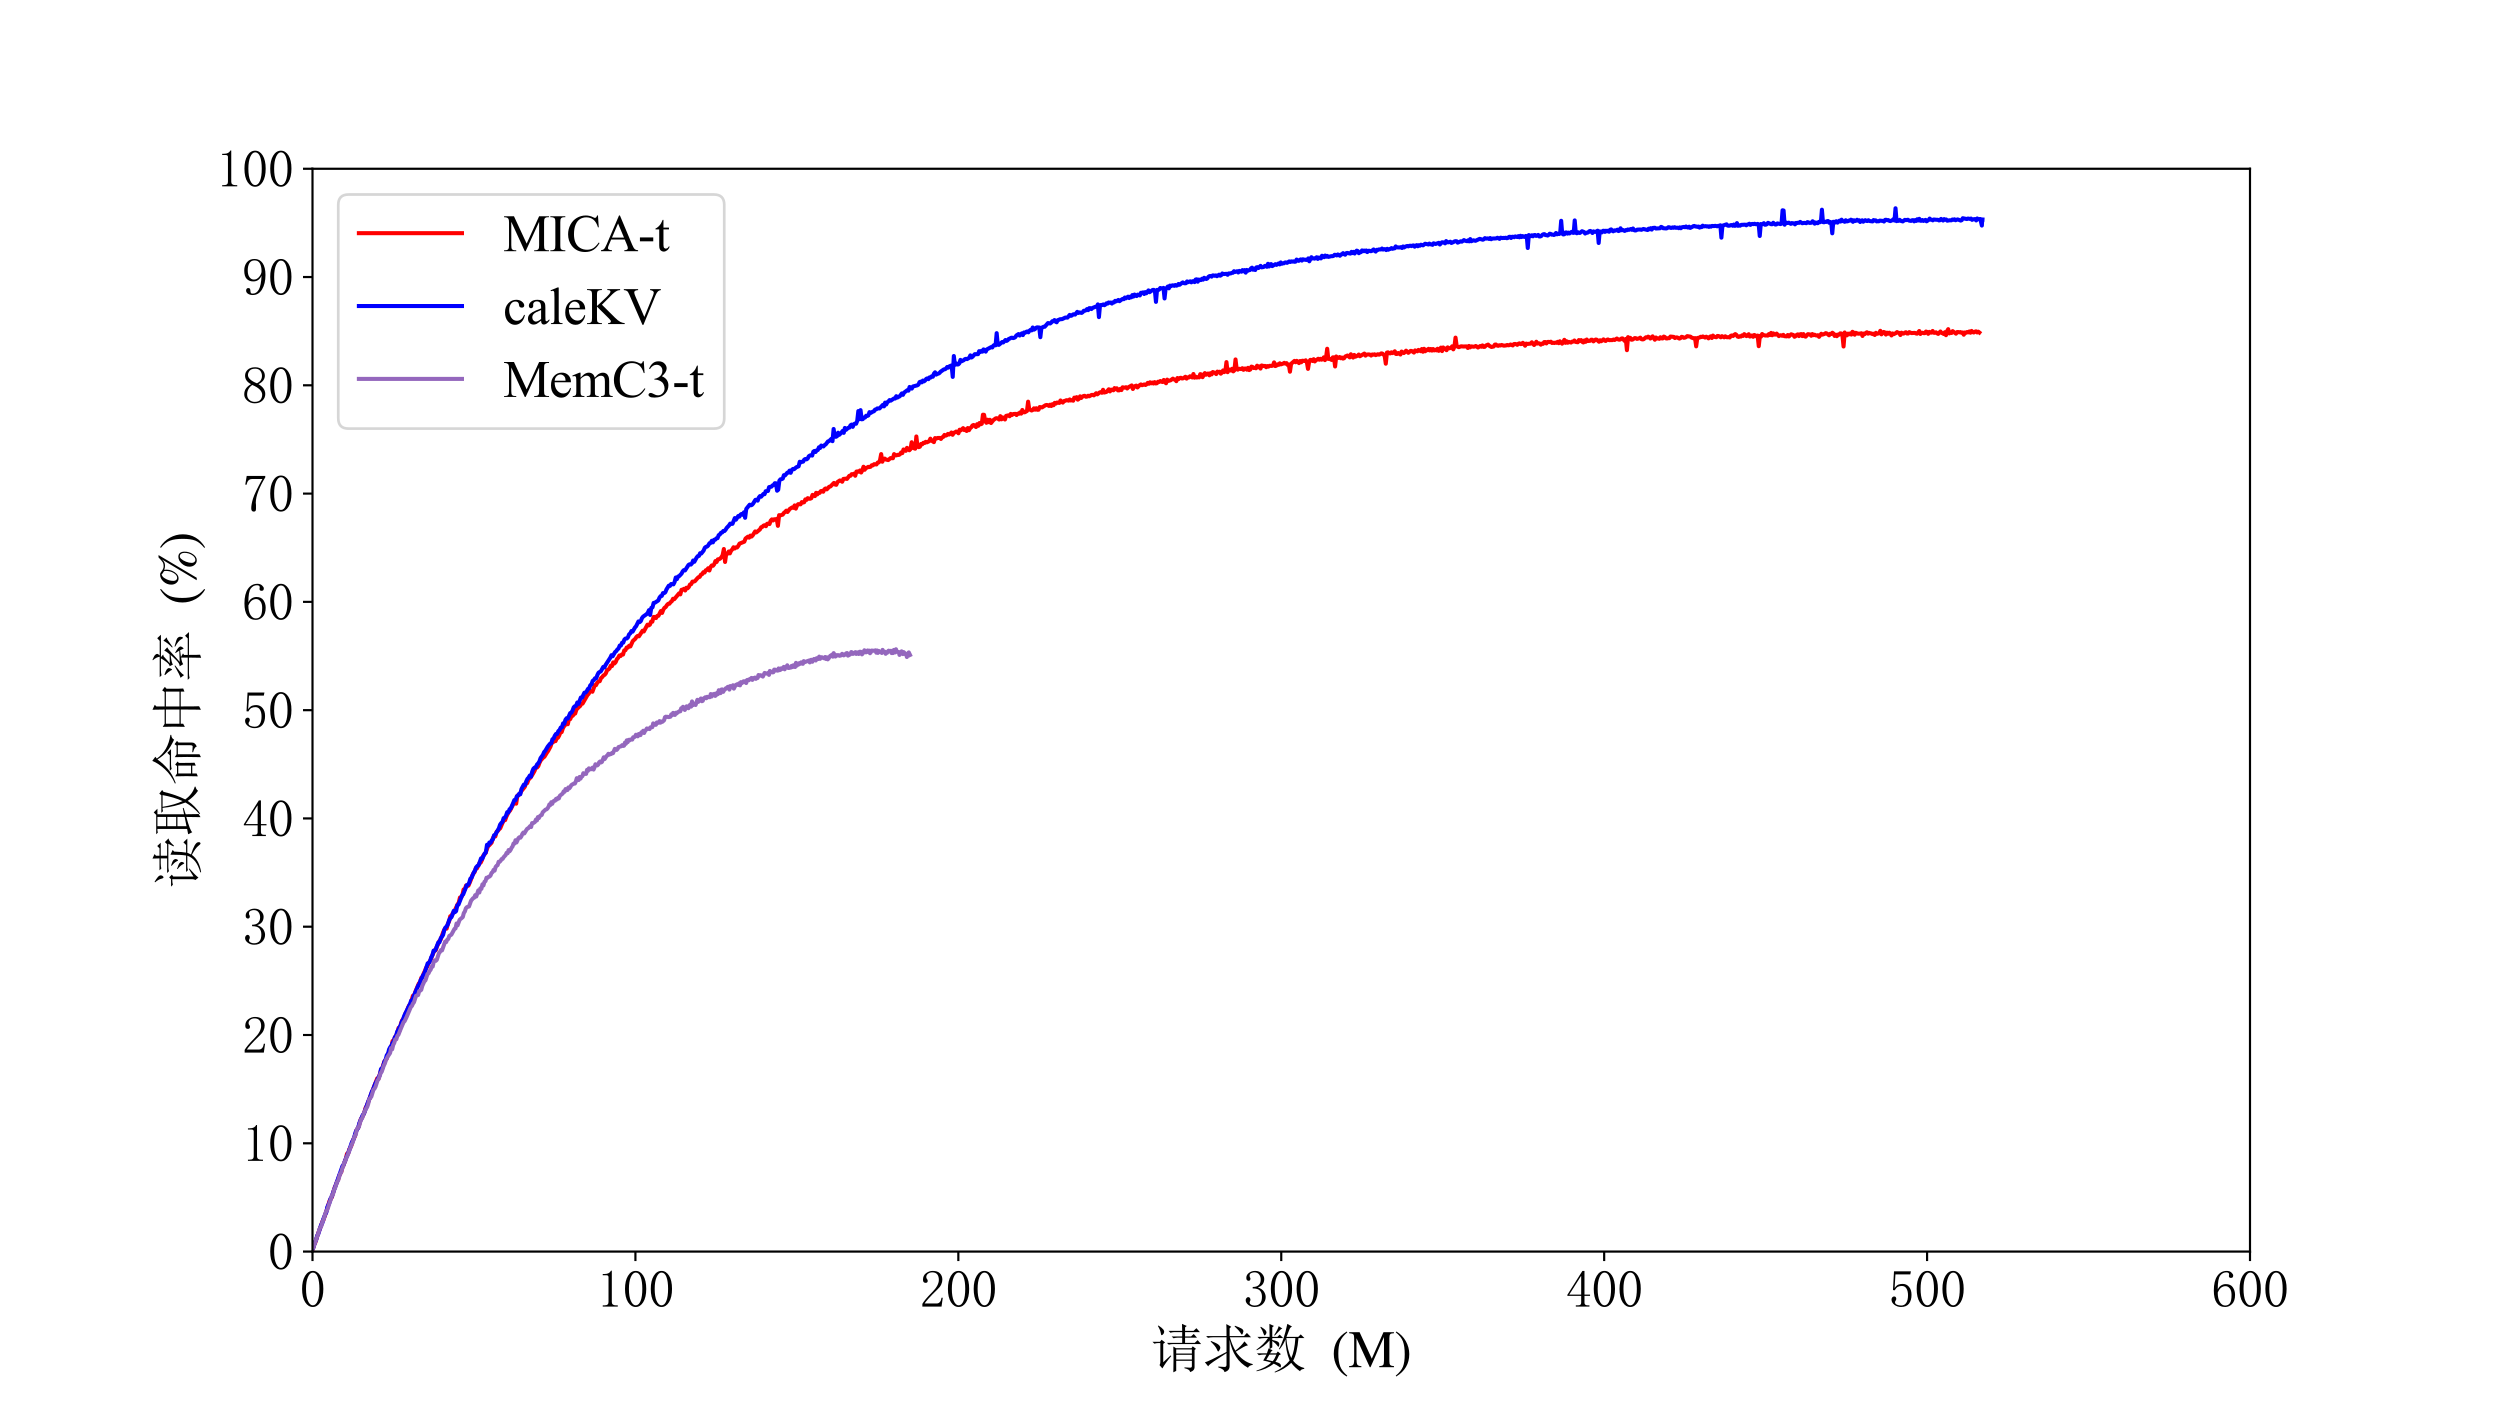 <?xml version="1.0" encoding="utf-8" standalone="no"?>
<!DOCTYPE svg PUBLIC "-//W3C//DTD SVG 1.1//EN"
  "http://www.w3.org/Graphics/SVG/1.1/DTD/svg11.dtd">
<svg xmlns:xlink="http://www.w3.org/1999/xlink" width="921.6pt" height="518.4pt" viewBox="0 0 921.6 518.4" xmlns="http://www.w3.org/2000/svg" version="1.1">
 <defs>
  <style type="text/css">*{stroke-linejoin: round; stroke-linecap: butt}</style>
 </defs>
 <g id="figure_1">
  <g id="patch_1">
   <path d="M 0 518.4 
L 921.6 518.4 
L 921.6 0 
L 0 0 
z
" style="fill: #ffffff"/>
  </g>
  <g id="axes_1">
   <g id="patch_2">
    <path d="M 115.2 461.376 
L 829.44 461.376 
L 829.44 62.208 
L 115.2 62.208 
z
" style="fill: #ffffff"/>
   </g>
   <g id="matplotlib.axis_1">
    <g id="xtick_1">
     <g id="line2d_1">
      <defs>
       <path id="mbe2b7d51fc" d="M 0 0 
L 0 3.5 
" style="stroke: #000000; stroke-width: 0.8"/>
      </defs>
      <g>
       <use xlink:href="#mbe2b7d51fc" x="115.2" y="461.376" style="stroke: #000000; stroke-width: 0.8"/>
      </g>
     </g>
     <g id="text_1">
      <!-- 0 -->
      <g transform="translate(110.45 481.958) scale(0.19 -0.19)">
       <defs>
        <path id="SimSun-30" d="M 1600 4225 
Q 1250 4225 1012 3687 
Q 775 3150 775 2250 
Q 775 1300 1012 775 
Q 1250 250 1600 250 
Q 1975 250 2187 775 
Q 2400 1300 2400 2250 
Q 2400 3150 2200 3687 
Q 2000 4225 1600 4225 
z
M 1600 50 
Q 1050 50 675 625 
Q 300 1200 300 2250 
Q 300 3225 662 3825 
Q 1025 4425 1600 4425 
Q 2150 4425 2512 3850 
Q 2875 3275 2875 2250 
Q 2875 1225 2512 637 
Q 2150 50 1600 50 
z
" transform="scale(0.016)"/>
       </defs>
       <use xlink:href="#SimSun-30"/>
      </g>
     </g>
    </g>
    <g id="xtick_2">
     <g id="line2d_2">
      <g>
       <use xlink:href="#mbe2b7d51fc" x="234.24" y="461.376" style="stroke: #000000; stroke-width: 0.8"/>
      </g>
     </g>
     <g id="text_2">
      <!-- 100 -->
      <g transform="translate(219.99 481.958) scale(0.19 -0.19)">
       <defs>
        <path id="SimSun-31" d="M 1825 4450 
L 1825 650 
Q 1825 450 1950 350 
Q 2075 250 2300 250 
L 2550 250 
L 2550 100 
L 725 100 
L 725 250 
L 950 250 
Q 1200 250 1312 350 
Q 1425 450 1425 650 
L 1425 3675 
Q 1425 3775 1362 3837 
Q 1300 3900 1175 3900 
L 725 3900 
L 725 4050 
L 950 4050 
Q 1250 4050 1437 4150 
Q 1625 4250 1725 4450 
L 1825 4450 
z
" transform="scale(0.016)"/>
       </defs>
       <use xlink:href="#SimSun-31"/>
       <use xlink:href="#SimSun-30" x="50"/>
       <use xlink:href="#SimSun-30" x="100"/>
      </g>
     </g>
    </g>
    <g id="xtick_3">
     <g id="line2d_3">
      <g>
       <use xlink:href="#mbe2b7d51fc" x="353.28" y="461.376" style="stroke: #000000; stroke-width: 0.8"/>
      </g>
     </g>
     <g id="text_3">
      <!-- 200 -->
      <g transform="translate(339.03 481.958) scale(0.19 -0.19)">
       <defs>
        <path id="SimSun-32" d="M 2325 3325 
Q 2325 3775 2125 4012 
Q 1925 4250 1525 4250 
Q 1225 4250 1012 4087 
Q 800 3925 800 3675 
Q 800 3525 900 3425 
Q 975 3325 975 3225 
Q 975 3100 912 3037 
Q 850 2975 725 2975 
Q 575 2975 487 3062 
Q 400 3150 400 3350 
Q 400 3875 775 4150 
Q 1150 4425 1575 4425 
Q 2175 4425 2462 4125 
Q 2750 3825 2750 3375 
Q 2750 3075 2612 2775 
Q 2475 2475 2175 2200 
Q 1450 1500 1062 1062 
Q 675 625 600 475 
L 2075 475 
Q 2300 475 2450 650 
Q 2600 825 2650 1175 
L 2800 1175 
L 2650 100 
L 325 100 
L 325 425 
Q 450 650 737 1000 
Q 1025 1350 1500 1825 
Q 1925 2250 2125 2625 
Q 2325 3000 2325 3325 
z
" transform="scale(0.016)"/>
       </defs>
       <use xlink:href="#SimSun-32"/>
       <use xlink:href="#SimSun-30" x="50"/>
       <use xlink:href="#SimSun-30" x="100"/>
      </g>
     </g>
    </g>
    <g id="xtick_4">
     <g id="line2d_4">
      <g>
       <use xlink:href="#mbe2b7d51fc" x="472.32" y="461.376" style="stroke: #000000; stroke-width: 0.8"/>
      </g>
     </g>
     <g id="text_4">
      <!-- 300 -->
      <g transform="translate(458.07 481.958) scale(0.19 -0.19)">
       <defs>
        <path id="SimSun-33" d="M 2800 1250 
Q 2800 775 2450 412 
Q 2100 50 1475 50 
Q 1025 50 700 300 
Q 375 550 375 875 
Q 375 1025 475 1137 
Q 575 1250 675 1250 
Q 825 1250 887 1137 
Q 950 1025 950 950 
Q 950 825 900 750 
Q 850 650 850 575 
Q 850 425 1037 325 
Q 1225 225 1450 225 
Q 1900 225 2125 487 
Q 2350 750 2350 1300 
Q 2350 1750 2112 2025 
Q 1875 2300 1225 2300 
L 1225 2475 
Q 1725 2475 1962 2712 
Q 2200 2950 2200 3375 
Q 2200 3725 2012 3987 
Q 1825 4250 1425 4250 
Q 1250 4250 1050 4162 
Q 850 4075 850 3875 
Q 850 3675 900 3625 
Q 950 3575 950 3500 
Q 950 3375 900 3300 
Q 850 3225 725 3225 
Q 625 3225 537 3300 
Q 450 3375 450 3575 
Q 450 3950 775 4187 
Q 1100 4425 1525 4425 
Q 2025 4425 2325 4112 
Q 2625 3800 2625 3450 
Q 2625 3075 2437 2812 
Q 2250 2550 1850 2425 
Q 2400 2225 2600 1900 
Q 2800 1575 2800 1250 
z
" transform="scale(0.016)"/>
       </defs>
       <use xlink:href="#SimSun-33"/>
       <use xlink:href="#SimSun-30" x="50"/>
       <use xlink:href="#SimSun-30" x="100"/>
      </g>
     </g>
    </g>
    <g id="xtick_5">
     <g id="line2d_5">
      <g>
       <use xlink:href="#mbe2b7d51fc" x="591.36" y="461.376" style="stroke: #000000; stroke-width: 0.8"/>
      </g>
     </g>
     <g id="text_5">
      <!-- 400 -->
      <g transform="translate(577.11 481.958) scale(0.19 -0.19)">
       <defs>
        <path id="SimSun-34" d="M 2300 575 
Q 2300 400 2400 325 
Q 2500 250 2675 250 
L 2900 250 
L 2900 100 
L 1250 100 
L 1250 250 
L 1525 250 
Q 1725 250 1812 325 
Q 1900 400 1900 575 
L 1900 1400 
L 225 1400 
L 225 1525 
L 2050 4425 
L 2300 4425 
L 2300 1550 
L 2975 1550 
L 2975 1400 
L 2300 1400 
L 2300 575 
z
M 1875 3800 
L 450 1550 
L 1900 1550 
L 1900 3800 
L 1875 3800 
z
" transform="scale(0.016)"/>
       </defs>
       <use xlink:href="#SimSun-34"/>
       <use xlink:href="#SimSun-30" x="50"/>
       <use xlink:href="#SimSun-30" x="100"/>
      </g>
     </g>
    </g>
    <g id="xtick_6">
     <g id="line2d_6">
      <g>
       <use xlink:href="#mbe2b7d51fc" x="710.4" y="461.376" style="stroke: #000000; stroke-width: 0.8"/>
      </g>
     </g>
     <g id="text_6">
      <!-- 500 -->
      <g transform="translate(696.15 481.958) scale(0.19 -0.19)">
       <defs>
        <path id="SimSun-35" d="M 1725 2850 
Q 2200 2850 2500 2487 
Q 2800 2125 2800 1525 
Q 2800 850 2487 450 
Q 2175 50 1525 50 
Q 1075 50 725 312 
Q 375 575 375 950 
Q 375 1100 462 1212 
Q 550 1325 700 1325 
Q 850 1325 900 1225 
Q 950 1125 950 1050 
Q 950 900 875 825 
Q 800 725 800 625 
Q 800 425 1037 325 
Q 1275 225 1550 225 
Q 1950 225 2162 550 
Q 2375 875 2375 1475 
Q 2375 1975 2187 2287 
Q 2000 2600 1625 2600 
Q 1350 2600 1150 2500 
Q 950 2400 775 2075 
L 550 2100 
L 675 4375 
L 2725 4375 
L 2650 4000 
L 850 4000 
L 750 2350 
Q 1000 2700 1237 2775 
Q 1475 2850 1725 2850 
z
" transform="scale(0.016)"/>
       </defs>
       <use xlink:href="#SimSun-35"/>
       <use xlink:href="#SimSun-30" x="50"/>
       <use xlink:href="#SimSun-30" x="100"/>
      </g>
     </g>
    </g>
    <g id="xtick_7">
     <g id="line2d_7">
      <g>
       <use xlink:href="#mbe2b7d51fc" x="829.44" y="461.376" style="stroke: #000000; stroke-width: 0.8"/>
      </g>
     </g>
     <g id="text_7">
      <!-- 600 -->
      <g transform="translate(815.19 481.958) scale(0.19 -0.19)">
       <defs>
        <path id="SimSun-36" d="M 775 1800 
Q 775 1050 1037 637 
Q 1300 225 1675 225 
Q 2050 225 2250 500 
Q 2450 775 2450 1525 
Q 2450 2025 2237 2300 
Q 2025 2575 1725 2575 
Q 1450 2575 1212 2412 
Q 975 2250 775 1800 
z
M 1750 2825 
Q 2350 2825 2612 2425 
Q 2875 2025 2875 1525 
Q 2875 775 2512 412 
Q 2150 50 1675 50 
Q 1000 50 650 562 
Q 300 1075 300 2050 
Q 300 3200 725 3812 
Q 1150 4425 1875 4425 
Q 2225 4425 2437 4225 
Q 2650 4025 2650 3875 
Q 2650 3725 2587 3650 
Q 2525 3575 2375 3575 
Q 2250 3575 2187 3637 
Q 2125 3700 2125 3825 
Q 2125 3875 2150 3925 
Q 2150 3975 2150 4025 
Q 2150 4125 2075 4187 
Q 2000 4250 1800 4250 
Q 1375 4250 1075 3862 
Q 775 3475 775 2175 
Q 925 2500 1187 2662 
Q 1450 2825 1750 2825 
z
" transform="scale(0.016)"/>
       </defs>
       <use xlink:href="#SimSun-36"/>
       <use xlink:href="#SimSun-30" x="50"/>
       <use xlink:href="#SimSun-30" x="100"/>
      </g>
     </g>
    </g>
    <g id="text_8">
     <!-- 请求数 $\mathrm{(M)}$ -->
     <g transform="translate(424.25 504.177) scale(0.19 -0.19)">
      <defs>
       <path id="SimSun-8bf7" d="M 3800 4400 
Q 3800 4925 3775 5250 
L 4350 5000 
L 4150 4825 
L 4150 4400 
L 5175 4400 
L 5525 4725 
L 5950 4250 
L 4150 4250 
L 4150 3725 
L 4875 3725 
L 5200 4025 
L 5600 3575 
L 4150 3575 
L 4150 2950 
L 5325 2950 
L 5675 3275 
L 6100 2800 
L 2650 2800 
Q 2450 2800 2175 2725 
L 1950 2950 
L 3800 2950 
L 3800 3575 
L 3225 3575 
Q 3025 3575 2750 3500 
L 2525 3725 
L 3800 3725 
L 3800 4250 
L 2850 4250 
Q 2650 4250 2375 4175 
L 2150 4400 
L 3800 4400 
z
M 3075 2150 
L 3075 1650 
L 4975 1650 
L 4975 2150 
L 3075 2150 
z
M 3075 1500 
L 3075 925 
L 4975 925 
L 4975 1500 
L 3075 1500 
z
M 2725 2500 
L 3050 2300 
L 4925 2300 
L 5075 2525 
L 5475 2225 
L 5300 2075 
L 5300 50 
Q 5325 -425 4750 -600 
Q 4750 -275 4075 -125 
L 4075 -25 
Q 4500 -50 4750 -62 
Q 5000 -75 4975 175 
L 4975 775 
L 3075 775 
L 3075 -450 
L 2725 -625 
Q 2750 125 2750 1000 
Q 2750 1875 2725 2500 
z
M 850 5000 
L 925 5050 
Q 1375 4750 1512 4562 
Q 1650 4375 1600 4200 
Q 1550 4025 1450 3950 
L 1325 3875 
Q 1225 3875 1200 4150 
Q 1150 4500 850 5000 
z
M 200 3075 
L 1100 3075 
L 1300 3325 
L 1725 3000 
L 1500 2825 
L 1500 600 
L 2400 1425 
L 2475 1350 
Q 1775 525 1400 -150 
L 1050 250 
Q 1150 400 1150 600 
L 1150 2925 
L 900 2925 
Q 700 2925 425 2850 
L 200 3075 
z
" transform="scale(0.016)"/>
       <path id="SimSun-6c42" d="M 3950 5025 
Q 4500 4825 4737 4687 
Q 4975 4550 4975 4350 
Q 4975 4300 4912 4125 
Q 4850 3950 4800 3950 
Q 4725 3950 4625 4150 
Q 4425 4475 3900 4950 
L 3950 5025 
z
M 2900 5225 
L 3500 4900 
L 3300 4700 
L 3300 3775 
L 5050 3775 
L 5400 4150 
L 5900 3625 
L 3325 3625 
Q 3650 2575 4000 2000 
Q 4725 2575 5100 3125 
L 5525 2650 
Q 5250 2600 4950 2425 
Q 4650 2225 4050 1875 
Q 4900 650 6100 375 
L 6100 275 
Q 5675 225 5525 -75 
Q 3750 900 3300 3325 
L 3300 175 
Q 3325 -425 2675 -600 
Q 2650 -250 1925 -25 
L 1925 75 
Q 2475 25 2687 25 
Q 2900 25 2925 250 
L 2925 1700 
Q 1950 1075 1387 700 
Q 825 325 700 100 
L 300 600 
Q 575 650 1225 975 
Q 1875 1300 2925 1850 
L 2925 3625 
L 1275 3625 
Q 950 3625 675 3550 
L 450 3775 
L 2925 3775 
Q 2925 4850 2900 5225 
z
M 1050 3175 
Q 1775 2900 1975 2712 
Q 2175 2525 2175 2350 
Q 2175 2250 2075 2075 
Q 1975 1900 1925 1900 
Q 1850 1900 1750 2175 
Q 1575 2575 1000 3100 
L 1050 3175 
z
" transform="scale(0.016)"/>
       <path id="SimSun-6570" d="M 1875 1525 
Q 1675 1200 1500 900 
Q 1825 825 2275 725 
Q 2500 975 2725 1525 
L 1875 1525 
z
M 850 4900 
Q 1325 4600 1425 4450 
Q 1525 4300 1525 4225 
Q 1525 4100 1437 3975 
Q 1350 3850 1300 3850 
Q 1225 3850 1150 4100 
Q 1050 4450 775 4850 
L 850 4900 
z
M 3000 4975 
L 3450 4675 
Q 3250 4625 3100 4425 
Q 2925 4225 2525 3825 
L 2450 3875 
Q 2925 4625 3000 4975 
z
M 1875 5250 
L 2425 5000 
L 2225 4825 
L 2225 3675 
L 2850 3675 
L 3125 3950 
L 3550 3525 
L 2225 3525 
L 2225 3300 
Q 2800 3175 2937 3062 
Q 3075 2950 3075 2775 
Q 3075 2700 3050 2587 
Q 3025 2475 2975 2475 
Q 2925 2475 2800 2650 
Q 2600 2925 2225 3175 
L 2225 2400 
L 1925 2200 
L 2275 2050 
Q 2150 2000 1950 1675 
L 2725 1675 
L 2900 1900 
L 3275 1575 
L 3050 1450 
Q 2800 875 2600 650 
Q 3000 550 3137 437 
Q 3275 325 3275 150 
Q 3275 -25 3200 -25 
Q 3125 -25 3025 75 
Q 2750 275 2400 425 
Q 1525 -275 325 -500 
L 300 -425 
Q 1450 -50 2100 550 
Q 1600 725 1125 800 
Q 1225 950 1525 1525 
L 1200 1525 
Q 875 1525 600 1450 
L 375 1675 
L 1575 1675 
Q 1675 1925 1775 2275 
L 1900 2225 
L 1900 3250 
Q 1225 2475 350 2050 
L 300 2125 
Q 1225 2775 1700 3525 
L 1250 3525 
Q 925 3525 650 3450 
L 425 3675 
L 1900 3675 
Q 1900 4575 1875 5250 
z
M 3925 3525 
Q 4050 2075 4525 1100 
Q 4925 1950 5025 3525 
L 3925 3525 
z
M 4050 5250 
L 4625 4925 
Q 4425 4850 4325 4625 
Q 4225 4400 3950 3675 
L 5375 3675 
L 5675 3975 
L 6125 3525 
L 5400 3525 
Q 5250 1675 4750 775 
Q 5325 75 6100 -100 
L 6100 -200 
Q 5625 -275 5600 -500 
Q 4950 -50 4525 525 
Q 3700 -275 2550 -650 
L 2500 -575 
Q 3650 -50 4325 800 
Q 3850 1975 3825 3375 
Q 3575 2725 3100 2150 
L 3025 2200 
Q 3625 3200 4050 5250 
z
" transform="scale(0.016)"/>
       <path id="SimSun-20" d="M 0 0 
Q 0 0 0 0 
z
" transform="scale(0.016)"/>
       <path id="STIXGeneral-Regular-28" d="M 1946 -1030 
L 1869 -1133 
Q 1126 -710 716 32 
Q 307 774 307 1613 
Q 307 3386 1888 4326 
L 1946 4224 
Q 1293 3667 1075 3126 
Q 858 2586 858 1632 
Q 858 685 1082 96 
Q 1306 -493 1946 -1030 
z
" transform="scale(0.016)"/>
       <path id="STIXGeneral-Regular-4d" d="M 5530 0 
L 3738 0 
L 3738 122 
Q 4115 147 4214 265 
Q 4314 384 4314 787 
L 4314 3661 
L 2682 0 
L 2592 0 
L 979 3514 
L 979 966 
Q 979 448 1088 294 
Q 1197 141 1574 122 
L 1574 0 
L 77 0 
L 77 122 
Q 358 141 480 205 
Q 602 269 650 432 
Q 698 595 698 966 
L 698 3514 
Q 698 3878 589 3984 
Q 480 4090 90 4115 
L 90 4237 
L 1357 4237 
L 2835 1024 
L 4250 4237 
L 5523 4237 
L 5523 4115 
Q 5178 4109 5072 3993 
Q 4966 3878 4966 3520 
L 4966 717 
Q 4966 378 5072 262 
Q 5178 147 5530 122 
L 5530 0 
z
" transform="scale(0.016)"/>
       <path id="STIXGeneral-Regular-29" d="M 186 4224 
L 262 4326 
Q 992 3891 1408 3148 
Q 1824 2406 1824 1581 
Q 1824 -166 243 -1133 
L 186 -1030 
Q 845 -486 1059 54 
Q 1274 595 1274 1562 
Q 1274 2534 1059 3120 
Q 845 3706 186 4224 
z
" transform="scale(0.016)"/>
      </defs>
      <use xlink:href="#SimSun-8bf7" transform="translate(0 0.969)"/>
      <use xlink:href="#SimSun-6c42" transform="translate(100 0.969)"/>
      <use xlink:href="#SimSun-6570" transform="translate(200 0.969)"/>
      <use xlink:href="#SimSun-20" transform="translate(300 0.969)"/>
      <use xlink:href="#STIXGeneral-Regular-28" transform="translate(350 0.969)"/>
      <use xlink:href="#STIXGeneral-Regular-4d" transform="translate(383.3 0.969)"/>
      <use xlink:href="#STIXGeneral-Regular-29" transform="translate(472.2 0.969)"/>
     </g>
    </g>
   </g>
   <g id="matplotlib.axis_2">
    <g id="ytick_1">
     <g id="line2d_8">
      <defs>
       <path id="mf6df5e5cfe" d="M 0 0 
L -3.5 0 
" style="stroke: #000000; stroke-width: 0.8"/>
      </defs>
      <g>
       <use xlink:href="#mf6df5e5cfe" x="115.2" y="461.376" style="stroke: #000000; stroke-width: 0.8"/>
      </g>
     </g>
     <g id="text_9">
      <!-- 0 -->
      <g transform="translate(98.7 468.167) scale(0.19 -0.19)">
       <use xlink:href="#SimSun-30"/>
      </g>
     </g>
    </g>
    <g id="ytick_2">
     <g id="line2d_9">
      <g>
       <use xlink:href="#mf6df5e5cfe" x="115.2" y="421.459" style="stroke: #000000; stroke-width: 0.8"/>
      </g>
     </g>
     <g id="text_10">
      <!-- 10 -->
      <g transform="translate(89.2 428.25) scale(0.19 -0.19)">
       <use xlink:href="#SimSun-31"/>
       <use xlink:href="#SimSun-30" x="50"/>
      </g>
     </g>
    </g>
    <g id="ytick_3">
     <g id="line2d_10">
      <g>
       <use xlink:href="#mf6df5e5cfe" x="115.2" y="381.542" style="stroke: #000000; stroke-width: 0.8"/>
      </g>
     </g>
     <g id="text_11">
      <!-- 20 -->
      <g transform="translate(89.2 388.333) scale(0.19 -0.19)">
       <use xlink:href="#SimSun-32"/>
       <use xlink:href="#SimSun-30" x="50"/>
      </g>
     </g>
    </g>
    <g id="ytick_4">
     <g id="line2d_11">
      <g>
       <use xlink:href="#mf6df5e5cfe" x="115.2" y="341.626" style="stroke: #000000; stroke-width: 0.8"/>
      </g>
     </g>
     <g id="text_12">
      <!-- 30 -->
      <g transform="translate(89.2 348.417) scale(0.19 -0.19)">
       <use xlink:href="#SimSun-33"/>
       <use xlink:href="#SimSun-30" x="50"/>
      </g>
     </g>
    </g>
    <g id="ytick_5">
     <g id="line2d_12">
      <g>
       <use xlink:href="#mf6df5e5cfe" x="115.2" y="301.709" style="stroke: #000000; stroke-width: 0.8"/>
      </g>
     </g>
     <g id="text_13">
      <!-- 40 -->
      <g transform="translate(89.2 308.5) scale(0.19 -0.19)">
       <use xlink:href="#SimSun-34"/>
       <use xlink:href="#SimSun-30" x="50"/>
      </g>
     </g>
    </g>
    <g id="ytick_6">
     <g id="line2d_13">
      <g>
       <use xlink:href="#mf6df5e5cfe" x="115.2" y="261.792" style="stroke: #000000; stroke-width: 0.8"/>
      </g>
     </g>
     <g id="text_14">
      <!-- 50 -->
      <g transform="translate(89.2 268.583) scale(0.19 -0.19)">
       <use xlink:href="#SimSun-35"/>
       <use xlink:href="#SimSun-30" x="50"/>
      </g>
     </g>
    </g>
    <g id="ytick_7">
     <g id="line2d_14">
      <g>
       <use xlink:href="#mf6df5e5cfe" x="115.2" y="221.875" style="stroke: #000000; stroke-width: 0.8"/>
      </g>
     </g>
     <g id="text_15">
      <!-- 60 -->
      <g transform="translate(89.2 228.666) scale(0.19 -0.19)">
       <use xlink:href="#SimSun-36"/>
       <use xlink:href="#SimSun-30" x="50"/>
      </g>
     </g>
    </g>
    <g id="ytick_8">
     <g id="line2d_15">
      <g>
       <use xlink:href="#mf6df5e5cfe" x="115.2" y="181.958" style="stroke: #000000; stroke-width: 0.8"/>
      </g>
     </g>
     <g id="text_16">
      <!-- 70 -->
      <g transform="translate(89.2 188.749) scale(0.19 -0.19)">
       <defs>
        <path id="SimSun-37" d="M 2825 4200 
Q 2300 3350 1987 2537 
Q 1675 1725 1675 1125 
Q 1675 1025 1700 850 
Q 1700 650 1700 400 
Q 1700 200 1637 125 
Q 1575 50 1425 50 
Q 1300 50 1212 137 
Q 1125 225 1125 450 
Q 1125 925 1337 1625 
Q 1550 2325 2475 4000 
L 1225 4000 
Q 950 4000 787 3825 
Q 625 3650 550 3300 
L 400 3325 
L 575 4375 
L 2825 4375 
L 2825 4200 
z
" transform="scale(0.016)"/>
       </defs>
       <use xlink:href="#SimSun-37"/>
       <use xlink:href="#SimSun-30" x="50"/>
      </g>
     </g>
    </g>
    <g id="ytick_9">
     <g id="line2d_16">
      <g>
       <use xlink:href="#mf6df5e5cfe" x="115.2" y="142.042" style="stroke: #000000; stroke-width: 0.8"/>
      </g>
     </g>
     <g id="text_17">
      <!-- 80 -->
      <g transform="translate(89.2 148.833) scale(0.19 -0.19)">
       <defs>
        <path id="SimSun-38" d="M 625 1125 
Q 625 725 887 475 
Q 1150 225 1550 225 
Q 2025 225 2237 475 
Q 2450 725 2450 1100 
Q 2450 1425 2150 1725 
Q 1850 2025 1250 2275 
Q 950 2075 787 1775 
Q 625 1475 625 1125 
z
M 2825 1175 
Q 2825 700 2475 375 
Q 2125 50 1550 50 
Q 1025 50 650 375 
Q 275 700 275 1125 
Q 275 1550 487 1850 
Q 700 2150 1100 2375 
Q 750 2550 562 2812 
Q 375 3075 375 3400 
Q 375 3825 700 4125 
Q 1025 4425 1600 4425 
Q 2125 4425 2450 4125 
Q 2775 3825 2775 3400 
Q 2775 3100 2587 2837 
Q 2400 2575 2000 2375 
Q 2425 2125 2625 1825 
Q 2825 1525 2825 1175 
z
M 2425 3375 
Q 2425 3725 2225 3987 
Q 2025 4250 1600 4250 
Q 1125 4250 925 4000 
Q 725 3750 725 3475 
Q 725 3200 1012 2937 
Q 1300 2675 1825 2475 
Q 2125 2625 2275 2850 
Q 2425 3075 2425 3375 
z
" transform="scale(0.016)"/>
       </defs>
       <use xlink:href="#SimSun-38"/>
       <use xlink:href="#SimSun-30" x="50"/>
      </g>
     </g>
    </g>
    <g id="ytick_10">
     <g id="line2d_17">
      <g>
       <use xlink:href="#mf6df5e5cfe" x="115.2" y="102.125" style="stroke: #000000; stroke-width: 0.8"/>
      </g>
     </g>
     <g id="text_18">
      <!-- 90 -->
      <g transform="translate(89.2 108.916) scale(0.19 -0.19)">
       <defs>
        <path id="SimSun-39" d="M 700 3050 
Q 700 2500 912 2212 
Q 1125 1925 1450 1925 
Q 1825 1925 2100 2275 
Q 2375 2625 2375 2925 
Q 2375 3525 2175 3887 
Q 1975 4250 1525 4250 
Q 1100 4250 900 3912 
Q 700 3575 700 3050 
z
M 1375 1700 
Q 875 1700 575 2012 
Q 275 2325 275 3025 
Q 275 3625 600 4025 
Q 925 4425 1525 4425 
Q 2150 4425 2500 3925 
Q 2850 3425 2850 2475 
Q 2850 1425 2437 737 
Q 2025 50 1300 50 
Q 975 50 737 200 
Q 500 350 500 600 
Q 500 700 562 800 
Q 625 900 775 900 
Q 925 900 975 787 
Q 1025 675 1025 525 
Q 1025 425 1050 362 
Q 1075 300 1100 275 
Q 1125 250 1187 237 
Q 1250 225 1325 225 
Q 1775 225 2050 725 
Q 2325 1225 2375 2400 
Q 2250 2100 2000 1900 
Q 1750 1700 1375 1700 
z
" transform="scale(0.016)"/>
       </defs>
       <use xlink:href="#SimSun-39"/>
       <use xlink:href="#SimSun-30" x="50"/>
      </g>
     </g>
    </g>
    <g id="ytick_11">
     <g id="line2d_18">
      <g>
       <use xlink:href="#mf6df5e5cfe" x="115.2" y="62.208" style="stroke: #000000; stroke-width: 0.8"/>
      </g>
     </g>
     <g id="text_19">
      <!-- 100 -->
      <g transform="translate(79.7 68.999) scale(0.19 -0.19)">
       <use xlink:href="#SimSun-31"/>
       <use xlink:href="#SimSun-30" x="50"/>
       <use xlink:href="#SimSun-30" x="100"/>
      </g>
     </g>
    </g>
    <g id="text_20">
     <!-- 读取命中率 $\mathrm{(\%)}$ -->
     <g transform="translate(72.28 327.532) rotate(-90) scale(0.19 -0.19)">
      <defs>
       <path id="SimSun-8bfb" d="M 1450 275 
L 2375 850 
L 2425 775 
Q 1600 50 1325 -325 
L 1025 50 
Q 1125 175 1125 400 
L 1125 2850 
L 1050 2850 
Q 725 2850 450 2775 
L 225 3000 
L 1125 3000 
L 1350 3225 
L 1675 2900 
L 1450 2725 
L 1450 275 
z
M 750 4925 
L 800 5000 
Q 1150 4800 1387 4600 
Q 1625 4400 1587 4200 
Q 1550 4000 1400 3925 
Q 1250 3850 1175 4200 
Q 1100 4525 750 4925 
z
M 5100 2700 
L 5425 3325 
L 2575 3325 
Q 2375 3325 2100 3250 
L 1875 3475 
L 3650 3475 
L 3650 4250 
L 3025 4250 
Q 2700 4250 2425 4175 
L 2200 4400 
L 3650 4400 
Q 3650 4825 3625 5250 
L 4175 5000 
L 3975 4825 
L 3975 4400 
L 4875 4400 
L 5150 4675 
L 5550 4250 
L 3975 4250 
L 3975 3475 
L 5375 3475 
L 5625 3750 
L 6075 3300 
Q 5725 3275 5200 2650 
L 5100 2700 
z
M 2750 2925 
L 2775 3000 
Q 3350 2825 3462 2687 
Q 3575 2550 3575 2450 
Q 3575 2350 3512 2250 
Q 3450 2150 3425 2150 
Q 3350 2150 3275 2350 
Q 3125 2625 2750 2925 
z
M 2375 2275 
Q 2975 2075 3100 1950 
Q 3225 1825 3225 1700 
Q 3225 1625 3162 1512 
Q 3100 1400 3075 1400 
Q 3000 1400 2900 1625 
Q 2725 1925 2350 2200 
L 2375 2275 
z
M 4475 2625 
Q 4425 1550 4350 1175 
L 5275 1175 
L 5600 1500 
L 6050 1025 
L 4325 1025 
Q 4250 825 4125 575 
Q 4850 350 5200 150 
Q 5550 -50 5600 -237 
Q 5650 -425 5587 -500 
Q 5525 -575 5475 -575 
Q 5350 -575 5175 -325 
Q 4925 25 4075 475 
Q 3425 -425 1975 -650 
L 1950 -550 
Q 3600 -100 3975 1025 
L 2700 1025 
Q 2500 1025 2225 950 
L 2000 1175 
L 4000 1175 
Q 4100 1800 4100 3075 
L 4675 2800 
L 4475 2625 
z
" transform="scale(0.016)"/>
       <path id="SimSun-53d6" d="M 1300 2225 
L 1300 1125 
L 2425 1350 
L 2425 2225 
L 1300 2225 
z
M 2750 1225 
Q 2750 100 2775 -350 
L 2400 -575 
Q 2425 125 2425 1150 
Q 775 700 575 425 
L 325 925 
Q 625 975 975 1050 
L 975 4650 
L 775 4650 
L 525 4600 
L 325 4800 
L 2675 4800 
L 2975 5100 
L 3425 4650 
L 2750 4650 
L 2750 1425 
L 3500 1575 
L 3525 1475 
L 2750 1225 
z
M 1300 4650 
L 1300 3600 
L 2425 3600 
L 2425 4650 
L 1300 4650 
z
M 2425 3450 
L 1300 3450 
L 1300 2375 
L 2425 2375 
L 2425 3450 
z
M 2925 4175 
L 5050 4175 
L 5250 4425 
L 5700 4075 
L 5475 3925 
Q 5100 2350 4550 1275 
Q 5200 375 6100 125 
L 6100 25 
Q 5775 -25 5600 -275 
Q 4875 225 4375 975 
Q 3700 25 2825 -525 
L 2775 -450 
Q 3650 325 4175 1250 
Q 3650 2625 3525 4025 
L 3350 4025 
L 3125 3975 
L 2925 4175 
z
M 3650 4025 
Q 3900 2525 4350 1600 
Q 4825 2650 5075 4025 
L 3650 4025 
z
" transform="scale(0.016)"/>
       <path id="SimSun-547d" d="M 1775 3150 
L 3650 3150 
L 3950 3450 
L 4400 3000 
L 2550 3000 
Q 2225 3000 2000 2925 
L 1775 3150 
z
M 1450 2125 
L 1450 575 
L 2400 575 
L 2400 2125 
L 1450 2125 
z
M 1100 -250 
Q 1125 525 1125 1125 
Q 1125 1725 1100 2500 
L 1450 2275 
L 2350 2275 
L 2525 2500 
L 2900 2200 
L 2725 2050 
Q 2725 550 2750 150 
L 2400 0 
L 2400 425 
L 1450 425 
L 1450 -100 
L 1100 -250 
z
M 3775 2175 
L 3775 -450 
L 3425 -625 
Q 3450 75 3450 1050 
Q 3450 2025 3425 2550 
L 3775 2325 
L 4825 2325 
L 5000 2575 
L 5400 2275 
L 5200 2100 
L 5200 525 
Q 5225 75 4700 -125 
Q 4700 150 4025 325 
L 4025 425 
Q 4550 375 4712 375 
Q 4875 375 4875 700 
L 4875 2175 
L 3775 2175 
z
M 2975 5275 
L 3475 4900 
L 3250 4725 
Q 3750 4025 4450 3625 
Q 5150 3225 6125 3075 
L 6125 2975 
Q 5700 2950 5550 2625 
Q 4650 3050 4112 3500 
Q 3575 3950 3150 4650 
Q 2600 3900 1962 3362 
Q 1325 2825 275 2425 
L 225 2525 
Q 1250 2975 1962 3750 
Q 2675 4525 2975 5275 
z
" transform="scale(0.016)"/>
       <path id="SimSun-4e2d" d="M 3325 3625 
L 3325 1975 
L 5125 1975 
L 5125 3625 
L 3325 3625 
z
M 2950 3775 
Q 2950 4750 2925 5250 
L 3525 4975 
L 3325 4775 
L 3325 3775 
L 5075 3775 
L 5275 4075 
L 5700 3750 
L 5475 3550 
L 5475 2100 
Q 5475 1825 5500 1525 
L 5125 1375 
L 5125 1825 
L 3325 1825 
Q 3325 -75 3350 -400 
L 2925 -625 
Q 2950 -50 2950 1825 
L 1225 1825 
L 1225 1525 
L 850 1325 
Q 875 1775 875 2625 
Q 875 3475 850 4000 
L 1225 3775 
L 2950 3775 
z
M 1225 3625 
L 1225 1975 
L 2950 1975 
L 2950 3625 
L 1225 3625 
z
" transform="scale(0.016)"/>
       <path id="SimSun-7387" d="M 875 3725 
L 925 3800 
Q 1375 3650 1550 3525 
Q 1725 3400 1725 3250 
Q 1725 3175 1662 3025 
Q 1600 2875 1550 2875 
Q 1500 2875 1425 3050 
Q 1275 3325 875 3725 
z
M 550 1850 
Q 875 1925 2000 2575 
L 2050 2500 
Q 1675 2225 1337 1937 
Q 1000 1650 875 1425 
L 550 1850 
z
M 5200 3450 
Q 4800 3150 4275 2800 
L 4225 2875 
Q 4775 3400 5050 3925 
L 5450 3525 
L 5200 3450 
z
M 4325 2500 
L 4350 2575 
Q 5225 2350 5375 2212 
Q 5525 2075 5525 1900 
Q 5525 1775 5487 1662 
Q 5450 1550 5400 1550 
Q 5325 1550 5200 1800 
Q 4975 2150 4325 2500 
z
M 3150 3900 
Q 2500 3300 2300 3150 
Q 2800 3150 3400 3175 
Q 3700 3500 3850 3825 
L 4250 3450 
Q 4050 3400 3450 2825 
Q 2850 2250 2475 1950 
Q 3150 1975 3850 2000 
Q 3750 2175 3550 2450 
L 3600 2500 
Q 4050 2250 4200 2100 
Q 4350 1950 4350 1850 
Q 4350 1775 4250 1625 
Q 4150 1475 4100 1475 
Q 4075 1475 4050 1550 
Q 4000 1700 3900 1900 
Q 3650 1875 3075 1800 
L 3500 1550 
L 3325 1425 
L 3325 975 
L 5325 975 
L 5650 1300 
L 6100 825 
L 3325 825 
Q 3325 -275 3350 -525 
L 2975 -650 
Q 3000 0 3000 825 
L 1125 825 
Q 800 825 525 750 
L 300 975 
L 3000 975 
L 3000 1775 
Q 2450 1700 2200 1525 
L 1950 1950 
Q 2275 1950 2675 2350 
Q 3075 2750 3325 3050 
Q 2400 2950 2150 2775 
L 1950 3175 
Q 2150 3150 2475 3575 
Q 2800 4000 2900 4225 
L 1450 4225 
Q 1125 4225 850 4150 
L 625 4375 
L 3100 4375 
Q 3050 4800 2675 5200 
L 2725 5250 
Q 3225 5050 3337 4912 
Q 3450 4775 3450 4700 
Q 3450 4550 3250 4375 
L 5025 4375 
L 5350 4675 
L 5775 4225 
L 3050 4225 
L 3375 3950 
L 3150 3900 
z
" transform="scale(0.016)"/>
       <path id="STIXGeneral-Regular-25" d="M 4390 1363 
Q 4390 781 4070 329 
Q 3750 -122 3341 -122 
Q 3014 -122 2790 134 
Q 2566 390 2566 762 
Q 2566 1274 2940 1693 
Q 3315 2112 3776 2112 
Q 4070 2112 4230 1917 
Q 4390 1722 4390 1363 
z
M 4243 1376 
Q 4243 1626 4131 1779 
Q 4019 1933 3840 1933 
Q 3654 1933 3526 1786 
Q 3315 1562 3171 1187 
Q 3027 813 3027 486 
Q 3027 301 3129 176 
Q 3232 51 3386 51 
Q 3718 51 3980 457 
Q 4243 864 4243 1376 
z
M 3974 4518 
L 1222 -115 
L 922 -115 
L 3443 4096 
Q 3264 3891 3094 3811 
Q 2925 3731 2669 3731 
Q 2445 3731 2182 3821 
Q 2208 3674 2208 3539 
Q 2208 3206 2067 2873 
Q 1926 2541 1696 2323 
Q 1453 2086 1146 2086 
Q 826 2086 608 2339 
Q 390 2592 390 2963 
Q 390 3507 761 3916 
Q 1133 4326 1626 4326 
Q 1792 4326 2010 4147 
Q 2310 3898 2624 3898 
Q 2918 3898 3084 3994 
Q 3251 4090 3693 4518 
L 3974 4518 
z
M 2054 3642 
Q 2054 3782 2025 3833 
Q 1997 3885 1894 3936 
Q 1747 4006 1613 4154 
Q 1414 4058 1331 3984 
Q 1248 3910 1152 3750 
Q 845 3264 845 2707 
Q 845 2509 944 2384 
Q 1043 2259 1210 2259 
Q 1549 2259 1801 2675 
Q 2054 3091 2054 3642 
z
" transform="scale(0.016)"/>
      </defs>
      <use xlink:href="#SimSun-8bfb" transform="translate(0 0.578)"/>
      <use xlink:href="#SimSun-53d6" transform="translate(100 0.578)"/>
      <use xlink:href="#SimSun-547d" transform="translate(200 0.578)"/>
      <use xlink:href="#SimSun-4e2d" transform="translate(300 0.578)"/>
      <use xlink:href="#SimSun-7387" transform="translate(400 0.578)"/>
      <use xlink:href="#SimSun-20" transform="translate(500 0.578)"/>
      <use xlink:href="#STIXGeneral-Regular-28" transform="translate(550 0.578)"/>
      <use xlink:href="#STIXGeneral-Regular-25" transform="translate(583.3 0.578)"/>
      <use xlink:href="#STIXGeneral-Regular-29" transform="translate(658 0.578)"/>
     </g>
    </g>
   </g>
   <g id="line2d_19">
    <path d="M 115.435 460.151 
L 115.809 458.836 
L 116.18 458.179 
L 117.289 454.689 
L 118.034 452.693 
L 118.409 451.72 
L 118.788 450.408 
L 119.166 449.892 
L 119.933 447.689 
L 120.702 445.331 
L 121.473 442.716 
L 122.257 441.468 
L 123.042 438.916 
L 123.435 437.597 
L 123.831 436.834 
L 124.231 435.62 
L 124.63 434.89 
L 125.034 433.426 
L 125.85 431.881 
L 126.26 430.181 
L 126.672 429.452 
L 127.504 427.146 
L 127.917 425.322 
L 128.333 425.302 
L 128.751 423.679 
L 129.173 423.03 
L 129.597 422.142 
L 130.02 420.574 
L 130.87 418.785 
L 131.296 416.87 
L 132.152 415.481 
L 133.01 412.555 
L 133.44 412.042 
L 134.303 410.135 
L 134.736 408.477 
L 135.167 407.724 
L 139.056 397.533 
L 139.489 397.702 
L 140.358 394.855 
L 140.793 394.174 
L 141.663 391.402 
L 142.1 390.756 
L 142.537 390.318 
L 142.976 388.494 
L 143.413 388.024 
L 143.849 386.562 
L 144.289 385.96 
L 144.723 383.752 
L 145.164 383.632 
L 145.601 382.344 
L 146.041 381.728 
L 146.481 380.771 
L 146.918 378.945 
L 147.359 379.752 
L 147.797 377.341 
L 148.238 376.159 
L 149.119 374.991 
L 149.559 373.363 
L 150.001 372.792 
L 150.445 371.412 
L 150.889 370.578 
L 151.334 370.14 
L 152.217 367.07 
L 152.661 367.106 
L 153.104 365.635 
L 154.426 362.47 
L 154.87 362.162 
L 155.312 360.434 
L 155.757 360.115 
L 156.197 358.837 
L 156.638 357.936 
L 157.079 356.767 
L 157.523 356.38 
L 157.964 355.12 
L 158.853 353.684 
L 159.298 352.344 
L 160.185 350.316 
L 160.636 350.285 
L 161.08 348.884 
L 161.526 348.013 
L 161.97 346.862 
L 162.416 346.426 
L 163.307 343.827 
L 163.753 342.804 
L 164.197 342.158 
L 164.646 342.321 
L 165.097 340.539 
L 165.542 339.714 
L 165.984 337.752 
L 166.429 337.74 
L 166.879 336.68 
L 167.326 336.275 
L 167.774 335.385 
L 168.665 333.419 
L 169.113 332.738 
L 169.554 330.858 
L 170.008 330.822 
L 170.458 329.914 
L 170.9 327.907 
L 171.347 327.901 
L 171.798 326.43 
L 172.242 326.637 
L 172.695 326.462 
L 173.589 324.328 
L 174.035 322.883 
L 174.484 322.008 
L 174.934 321.543 
L 175.38 320.049 
L 175.832 320.102 
L 176.73 318.193 
L 177.182 318.02 
L 177.634 317.106 
L 178.084 315.542 
L 178.983 314.501 
L 179.888 311.966 
L 180.34 311.61 
L 181.244 310.615 
L 181.694 309.018 
L 182.145 308.203 
L 182.598 308.344 
L 183.045 306.66 
L 183.492 306.346 
L 183.945 305.748 
L 184.399 305.34 
L 185.301 303.208 
L 185.755 302.379 
L 186.21 302.335 
L 186.658 301.053 
L 187.563 299.224 
L 188.018 298.821 
L 189.375 296.113 
L 189.83 295.849 
L 190.28 296.267 
L 190.731 293.29 
L 191.185 293.139 
L 191.637 292.686 
L 192.091 291.757 
L 193.446 290.067 
L 193.897 288.777 
L 194.349 288.684 
L 194.8 287.439 
L 195.707 286.476 
L 196.614 284.969 
L 197.069 284.14 
L 197.52 282.807 
L 197.973 282.951 
L 198.426 282.426 
L 198.882 281.192 
L 199.333 280.305 
L 200.236 279.289 
L 200.688 278.976 
L 201.597 277.479 
L 202.05 276.847 
L 202.956 275.161 
L 203.408 273.724 
L 203.861 273.649 
L 204.313 272.958 
L 204.772 273.217 
L 205.225 272.186 
L 205.684 271.959 
L 206.137 271.131 
L 206.589 269.964 
L 207.047 269.882 
L 207.502 268.463 
L 207.956 267.683 
L 208.407 267.196 
L 208.86 266.512 
L 209.315 266.975 
L 209.768 264.961 
L 210.221 265.08 
L 210.673 263.989 
L 211.125 263.864 
L 211.579 263.235 
L 212.033 263.036 
L 212.488 261.578 
L 213.394 260.642 
L 213.85 260.27 
L 214.302 259.45 
L 214.757 259.375 
L 216.567 256.21 
L 217.022 255.757 
L 217.472 254.758 
L 217.922 254.779 
L 218.377 255.013 
L 219.28 252.564 
L 219.736 252.556 
L 220.187 251.616 
L 220.637 251.231 
L 221.09 251.113 
L 221.537 249.987 
L 221.99 249.606 
L 222.445 248.987 
L 222.895 248.767 
L 223.349 248.192 
L 223.8 247.023 
L 224.252 246.82 
L 224.704 246.402 
L 225.154 245.389 
L 225.604 245.531 
L 226.055 244.182 
L 226.509 244.587 
L 226.961 244.085 
L 227.41 242.988 
L 227.862 242.522 
L 228.316 241.633 
L 228.767 241.84 
L 229.221 241.258 
L 229.671 241.3 
L 230.121 239.764 
L 230.572 239.685 
L 231.023 238.688 
L 231.475 238.717 
L 231.926 238.05 
L 232.379 238.313 
L 233.278 236.291 
L 234.179 235.498 
L 234.631 234.779 
L 235.078 234.416 
L 235.529 234.582 
L 236.881 232.5 
L 237.333 232.793 
L 238.678 230.284 
L 239.124 230.558 
L 239.575 230.275 
L 240.023 229.149 
L 240.478 229.183 
L 240.924 227.429 
L 241.373 227.445 
L 241.824 227.85 
L 242.271 227.069 
L 242.723 227.014 
L 243.622 225.252 
L 244.073 225.944 
L 244.516 224.747 
L 244.968 224.037 
L 245.413 223.783 
L 245.864 223.05 
L 246.31 222.597 
L 246.754 222.569 
L 247.205 221.977 
L 247.656 221.636 
L 248.104 220.731 
L 248.551 220.894 
L 249.445 219.811 
L 250.341 218.73 
L 250.792 219.115 
L 251.237 217.422 
L 251.683 217.38 
L 252.13 217.062 
L 252.577 217.679 
L 253.023 216.662 
L 253.47 216.872 
L 253.918 216.396 
L 254.364 215.465 
L 254.811 215.332 
L 255.258 214.405 
L 255.702 214.394 
L 256.151 214.266 
L 257.045 213.218 
L 257.492 212.775 
L 257.936 212.655 
L 258.383 211.841 
L 258.833 211.673 
L 259.279 210.936 
L 259.727 211.067 
L 260.171 210.217 
L 260.616 210.128 
L 261.064 209.479 
L 261.509 210.309 
L 261.955 209.002 
L 262.397 208.439 
L 262.844 208.567 
L 263.289 207.997 
L 263.731 206.831 
L 264.176 207.172 
L 264.62 206.203 
L 265.064 206.151 
L 265.508 205.897 
L 265.954 205.404 
L 266.4 204.622 
L 266.838 202.385 
L 267.285 207.161 
L 267.726 204.055 
L 268.17 204.155 
L 268.613 203.313 
L 269.061 203.999 
L 269.504 203.001 
L 269.948 202.547 
L 270.397 201.742 
L 270.84 202.199 
L 271.284 201.771 
L 271.726 201.823 
L 272.172 201.222 
L 272.616 200.402 
L 274.384 199.686 
L 274.827 198.53 
L 275.712 197.847 
L 276.157 198.197 
L 276.599 197.447 
L 277.043 197.804 
L 277.486 197.334 
L 278.371 195.907 
L 278.817 196.272 
L 280.142 195.162 
L 280.585 194.361 
L 281.025 194.249 
L 281.468 193.747 
L 281.91 193.618 
L 282.352 193.982 
L 282.793 193.09 
L 283.233 193.02 
L 283.674 193.181 
L 284.114 191.929 
L 284.557 191.465 
L 285 191.859 
L 285.441 191.414 
L 285.884 191.585 
L 286.326 191.243 
L 286.769 193.848 
L 287.214 189.908 
L 287.654 189.981 
L 288.538 189.715 
L 288.981 189.073 
L 289.42 188.735 
L 289.858 188.245 
L 290.297 188.741 
L 291.173 187.59 
L 292.048 187.052 
L 292.491 187.224 
L 292.929 186.316 
L 293.371 187.503 
L 293.81 186.358 
L 294.246 185.847 
L 295.123 185.919 
L 295.566 185.093 
L 296.007 185.268 
L 296.446 185.14 
L 296.886 184.094 
L 297.323 184.27 
L 297.764 183.638 
L 298.205 183.845 
L 298.649 183.86 
L 299.089 183.656 
L 299.527 182.432 
L 300.409 182.89 
L 300.844 181.679 
L 301.285 182.257 
L 301.72 181.696 
L 302.162 181.691 
L 302.598 181.042 
L 303.037 180.98 
L 303.475 181.275 
L 303.913 180.351 
L 304.352 180.065 
L 304.79 180.403 
L 305.668 179.441 
L 306.104 179.361 
L 307.415 178.029 
L 307.852 178.613 
L 308.29 178.718 
L 308.728 177.7 
L 309.598 177.114 
L 310.033 177.271 
L 310.469 177.59 
L 310.906 176.553 
L 311.786 176.454 
L 312.22 176.556 
L 313.095 175.408 
L 313.529 175.383 
L 313.963 174.79 
L 314.4 174.846 
L 314.837 174.616 
L 315.274 175.383 
L 315.71 173.84 
L 316.144 173.779 
L 316.577 173.91 
L 317.012 173.436 
L 317.45 174.185 
L 317.883 173.412 
L 318.318 172.06 
L 318.754 173.179 
L 319.188 172.499 
L 319.624 172.401 
L 320.057 172.11 
L 320.492 172.182 
L 320.928 172.063 
L 321.363 171.509 
L 321.795 171.544 
L 322.229 171.112 
L 323.1 171.219 
L 323.537 170.533 
L 323.97 170.466 
L 324.402 169.674 
L 324.831 167.394 
L 325.264 170.21 
L 325.697 169.229 
L 326.131 169.052 
L 326.567 169.395 
L 327.434 169.601 
L 328.3 168.867 
L 329.166 168.925 
L 329.597 167.399 
L 330.027 167.823 
L 330.461 167.872 
L 330.896 167.65 
L 331.33 167.717 
L 331.762 167.476 
L 332.192 166.795 
L 332.63 167.034 
L 333.063 165.692 
L 333.493 165.865 
L 333.926 166.195 
L 334.358 165.096 
L 335.22 165.987 
L 335.651 165.525 
L 336.079 163.024 
L 336.512 165.083 
L 337.379 165.407 
L 337.804 160.898 
L 338.235 164.633 
L 338.668 164.839 
L 339.101 164.677 
L 339.529 163.667 
L 339.96 163.798 
L 340.388 163.239 
L 340.82 163.319 
L 341.252 162.864 
L 341.682 163.069 
L 342.543 162.648 
L 342.974 161.712 
L 343.405 162.401 
L 344.273 162.991 
L 344.701 161.486 
L 345.132 161.705 
L 345.562 161.469 
L 346.429 161.438 
L 346.862 161.817 
L 347.295 161.221 
L 347.726 161.06 
L 348.158 160.334 
L 348.589 160.597 
L 349.019 160.43 
L 349.445 159.954 
L 349.876 160.189 
L 350.308 159.916 
L 350.736 159.438 
L 351.17 160.284 
L 351.598 159.544 
L 352.031 159.395 
L 352.459 159.084 
L 352.888 159.232 
L 353.321 159.724 
L 353.752 158.41 
L 354.185 158.651 
L 355.042 157.824 
L 355.475 158.543 
L 355.907 158.242 
L 356.337 158.874 
L 356.769 157.792 
L 357.203 158.589 
L 357.633 157.835 
L 358.064 157.513 
L 358.493 156.838 
L 358.923 156.662 
L 359.781 157.422 
L 360.208 156.375 
L 360.64 156.97 
L 361.068 155.95 
L 361.496 156.408 
L 361.923 156.229 
L 362.348 152.875 
L 362.769 152.92 
L 363.197 155.295 
L 363.627 155.863 
L 364.054 154.719 
L 364.478 155.627 
L 364.907 154.752 
L 365.337 155.944 
L 366.19 154.872 
L 367.042 154.233 
L 367.469 154.15 
L 367.895 154.331 
L 368.324 154.654 
L 368.751 153.412 
L 369.18 154.579 
L 369.612 153.85 
L 370.472 154.641 
L 370.897 153.302 
L 371.751 153.111 
L 372.179 153.452 
L 372.606 152.579 
L 373.035 152.994 
L 373.463 152.642 
L 374.315 152.562 
L 374.74 152.995 
L 375.165 152.495 
L 375.595 152.541 
L 376.019 152.037 
L 376.447 152.481 
L 376.871 151.129 
L 377.298 151.964 
L 377.728 152.005 
L 378.58 151.511 
L 379.004 148.071 
L 379.432 150.886 
L 380.286 151.326 
L 380.716 151.135 
L 381.142 150.527 
L 381.57 151.026 
L 381.994 150.496 
L 382.422 151.066 
L 382.851 151.036 
L 383.279 150.05 
L 384.132 150.187 
L 385.407 149.385 
L 385.833 149.282 
L 386.259 149.366 
L 386.686 149.642 
L 387.113 149.186 
L 387.539 149.672 
L 387.964 149.002 
L 388.391 149.382 
L 388.814 148.509 
L 389.237 148.782 
L 389.662 148.385 
L 390.512 148.533 
L 390.938 147.626 
L 391.365 148.138 
L 391.79 148.415 
L 392.216 147.851 
L 392.638 147.766 
L 393.063 147.543 
L 393.49 147.548 
L 393.913 147.702 
L 394.338 147.246 
L 394.764 147.637 
L 395.19 147.477 
L 395.617 147.719 
L 396.037 146.581 
L 396.463 146.792 
L 396.885 146.405 
L 397.31 147.33 
L 397.733 147.019 
L 398.157 146.105 
L 398.582 146.715 
L 399.004 146.232 
L 399.429 145.99 
L 399.853 145.914 
L 400.279 146.253 
L 400.702 146.211 
L 401.123 145.891 
L 401.548 146.086 
L 402.397 145.585 
L 402.82 145.58 
L 403.245 145.748 
L 404.091 144.958 
L 404.518 145.372 
L 405.366 144.68 
L 405.785 144.552 
L 406.209 144.791 
L 406.627 143.692 
L 407.051 144.706 
L 407.898 144.488 
L 408.744 143.506 
L 409.169 144.287 
L 409.592 143.639 
L 410.015 143.698 
L 410.438 143.877 
L 410.863 143.06 
L 411.286 143.478 
L 411.706 143.143 
L 412.131 143.909 
L 412.557 143.903 
L 412.979 143.364 
L 413.405 143.794 
L 413.826 142.779 
L 414.667 142.918 
L 415.09 142.742 
L 415.511 143.214 
L 415.932 142.777 
L 417.196 142.084 
L 417.62 143.39 
L 418.043 142.679 
L 418.46 142.298 
L 418.887 142.155 
L 419.306 142.835 
L 420.152 141.981 
L 420.573 141.716 
L 420.995 142 
L 421.841 141.723 
L 422.262 141.925 
L 422.681 141.669 
L 423.101 141.147 
L 423.523 141.475 
L 423.942 140.928 
L 424.363 141.307 
L 424.785 141.025 
L 425.209 141.379 
L 425.628 140.861 
L 426.05 141.35 
L 426.473 141.282 
L 426.895 140.724 
L 427.317 140.804 
L 427.739 140.461 
L 428.161 140.709 
L 428.583 140.824 
L 429.003 140.07 
L 429.426 140.844 
L 429.851 141.28 
L 430.269 139.946 
L 430.694 140.43 
L 431.536 140.185 
L 432.375 139.582 
L 432.798 139.871 
L 433.218 139.985 
L 433.642 140.52 
L 434.058 139.353 
L 434.479 139.756 
L 434.9 139.348 
L 435.321 139.266 
L 435.743 139.522 
L 436.162 139.456 
L 437.002 138.89 
L 437.424 139.574 
L 437.843 139.117 
L 438.263 139.145 
L 438.681 138.703 
L 439.521 139.154 
L 439.938 137.871 
L 440.359 139.229 
L 440.781 138.859 
L 441.202 139.176 
L 441.627 138.996 
L 442.047 139.128 
L 442.467 137.919 
L 442.883 138.057 
L 443.304 139.047 
L 444.144 137.538 
L 444.564 138.149 
L 444.985 137.769 
L 445.405 137.703 
L 445.827 138.36 
L 446.246 137.566 
L 446.665 138.016 
L 447.087 137.143 
L 447.926 137.495 
L 448.348 137.899 
L 448.767 136.986 
L 449.187 137.238 
L 449.608 137.036 
L 450.028 137.754 
L 450.449 137.365 
L 450.865 136.555 
L 451.286 137.179 
L 451.705 136.844 
L 452.121 133.485 
L 452.539 137.2 
L 452.958 136.48 
L 453.374 136.232 
L 453.792 136.6 
L 454.209 135.946 
L 454.63 136.898 
L 455.05 136.5 
L 455.465 132.504 
L 455.883 136.015 
L 456.301 136.276 
L 456.719 135.94 
L 457.562 136.053 
L 457.979 135.731 
L 458.399 136.333 
L 458.82 135.88 
L 459.235 135.856 
L 459.654 136.284 
L 460.069 135.599 
L 460.491 136.425 
L 460.907 136.213 
L 461.325 135.15 
L 461.742 135.263 
L 462.16 135.653 
L 462.58 135.589 
L 462.999 135.765 
L 463.416 134.807 
L 463.834 135.365 
L 464.249 135.043 
L 464.67 135.876 
L 465.085 134.729 
L 465.921 134.952 
L 466.337 134.887 
L 466.758 135.368 
L 467.174 134.943 
L 467.593 135.158 
L 468.012 134.849 
L 468.844 134.887 
L 469.261 134.727 
L 469.677 133.596 
L 470.097 134.947 
L 470.517 134.806 
L 470.936 134.305 
L 471.351 134.505 
L 471.77 133.928 
L 472.188 134.322 
L 473.022 134.033 
L 473.438 133.761 
L 473.856 134.061 
L 474.273 133.859 
L 474.693 134.536 
L 475.112 134.377 
L 475.527 137.026 
L 475.945 134.119 
L 477.196 133.042 
L 477.611 133.53 
L 478.026 133.023 
L 478.44 133.3 
L 478.857 133.856 
L 479.271 133.085 
L 479.687 133.547 
L 480.102 132.978 
L 480.935 133.075 
L 481.352 132.825 
L 481.769 133.578 
L 482.183 135.987 
L 482.599 133.373 
L 483.014 132.666 
L 483.431 132.696 
L 483.847 133.081 
L 484.263 132.413 
L 484.68 133.24 
L 485.098 132.763 
L 485.514 132.573 
L 485.931 132.253 
L 486.35 132.613 
L 486.761 132.268 
L 487.18 132.592 
L 487.595 132.394 
L 488.01 131.726 
L 488.425 132.756 
L 488.839 131.766 
L 489.253 128.562 
L 489.666 132.318 
L 490.083 132.243 
L 490.924 132.693 
L 491.341 131.741 
L 491.754 131.737 
L 492.167 135.096 
L 492.581 131.41 
L 492.999 131.905 
L 493.415 131.939 
L 493.831 131.617 
L 494.245 132.061 
L 494.661 131.801 
L 495.079 132.195 
L 495.494 132.046 
L 495.909 131.421 
L 496.739 131.053 
L 497.572 131.75 
L 497.987 130.592 
L 498.815 131.81 
L 499.227 130.844 
L 499.644 131.495 
L 500.476 131.114 
L 500.89 130.698 
L 501.307 131.326 
L 502.957 130.346 
L 503.376 131.097 
L 503.79 130.706 
L 504.622 130.659 
L 505.035 130.733 
L 505.452 131.071 
L 505.867 130.673 
L 506.284 130.774 
L 506.701 130.609 
L 507.118 130.916 
L 507.949 130.587 
L 508.365 130.742 
L 508.776 130.573 
L 509.19 130.273 
L 509.605 130.338 
L 510.438 131.124 
L 510.856 134.073 
L 511.27 129.984 
L 511.682 129.885 
L 512.096 130.204 
L 512.514 130.274 
L 512.93 129.878 
L 513.342 130.17 
L 513.759 129.946 
L 514.172 129.495 
L 514.589 130.475 
L 515.01 130.476 
L 515.424 130.129 
L 516.259 130.69 
L 516.675 129.6 
L 517.507 130.15 
L 517.92 129.802 
L 518.333 129.273 
L 519.166 130.061 
L 519.996 129.358 
L 520.41 129.384 
L 521.242 129.972 
L 521.653 129.176 
L 522.488 129.515 
L 522.9 128.992 
L 523.725 129.46 
L 524.138 128.666 
L 524.554 129.665 
L 524.968 128.582 
L 525.384 129.487 
L 525.797 128.937 
L 526.212 129.089 
L 526.627 128.592 
L 527.042 129.185 
L 527.453 128.656 
L 527.869 129.243 
L 528.284 128.662 
L 528.698 129.173 
L 529.111 128.924 
L 529.525 129.16 
L 529.94 128.56 
L 530.358 129.332 
L 530.774 128.855 
L 531.186 128.144 
L 531.604 129.424 
L 532.014 128.092 
L 532.428 128.687 
L 532.842 128.454 
L 533.257 129.097 
L 533.671 128.054 
L 534.084 128.439 
L 534.91 128.223 
L 535.324 127.662 
L 535.74 128.781 
L 536.152 127.819 
L 536.564 124.464 
L 536.977 127.487 
L 537.39 127.837 
L 537.8 127.977 
L 538.622 127.661 
L 539.449 127.735 
L 540.692 127.698 
L 541.108 128.285 
L 541.52 127.527 
L 541.938 128.052 
L 542.351 127.69 
L 543.178 127.808 
L 543.594 127.767 
L 544.008 127.55 
L 544.421 127.762 
L 544.839 128.115 
L 545.669 127.56 
L 546.083 127.82 
L 546.496 127.336 
L 546.911 127.886 
L 547.328 127.857 
L 547.74 127.391 
L 548.569 127.03 
L 548.982 127.445 
L 549.813 127.911 
L 550.646 127.723 
L 551.059 127.047 
L 551.471 126.999 
L 551.884 127.388 
L 552.297 127.486 
L 552.709 127.273 
L 553.123 127.361 
L 553.537 127.166 
L 554.366 127.429 
L 555.197 127.342 
L 555.612 127.176 
L 556.024 127.298 
L 556.436 127.224 
L 556.849 126.999 
L 557.674 127.345 
L 558.086 126.843 
L 558.499 126.795 
L 558.911 126.877 
L 559.326 127.12 
L 559.737 126.702 
L 560.147 126.575 
L 560.556 126.853 
L 560.968 126.817 
L 561.381 126.374 
L 561.795 126.787 
L 562.209 127.447 
L 562.625 126.662 
L 563.04 126.797 
L 564.281 126.666 
L 564.692 126.173 
L 565.522 127.18 
L 565.939 126.787 
L 566.349 125.98 
L 566.764 126.653 
L 567.177 126.542 
L 567.587 126.627 
L 568 127.061 
L 568.414 126.67 
L 568.826 126.761 
L 569.24 126.106 
L 569.652 126.086 
L 570.065 126.6 
L 570.478 126.065 
L 570.893 126.028 
L 571.303 126.119 
L 571.717 125.966 
L 572.129 126.436 
L 572.542 126.333 
L 572.955 126.449 
L 573.368 126.281 
L 573.783 126.379 
L 574.193 126.016 
L 574.608 126.512 
L 575.018 125.801 
L 575.847 126.693 
L 576.261 126.15 
L 576.674 125.271 
L 577.085 126.384 
L 577.498 125.781 
L 577.909 126.352 
L 578.324 126.035 
L 579.149 126.277 
L 579.56 125.933 
L 579.975 125.922 
L 580.387 125.517 
L 580.799 126.022 
L 581.629 126.172 
L 582.042 125.357 
L 582.457 125.704 
L 582.867 125.367 
L 583.28 126.017 
L 583.695 126.248 
L 584.107 125.489 
L 584.521 126.015 
L 584.933 125.165 
L 585.343 125.713 
L 586.17 125.628 
L 586.579 125.228 
L 586.989 125.262 
L 587.4 125.844 
L 588.224 125.162 
L 588.635 125.222 
L 589.457 125.978 
L 589.869 125.433 
L 590.283 125.788 
L 591.101 125.103 
L 591.516 125.549 
L 591.928 125.687 
L 592.337 125.277 
L 592.746 125.14 
L 593.156 125.388 
L 594.391 125.38 
L 594.803 125.164 
L 595.218 125.329 
L 596.041 124.796 
L 596.449 125.09 
L 596.863 125.225 
L 597.277 125.175 
L 597.69 124.794 
L 598.101 124.738 
L 598.926 125.675 
L 599.336 124.96 
L 599.749 129.088 
L 600.159 124.279 
L 600.571 124.786 
L 600.979 124.542 
L 601.394 125.228 
L 601.808 125.19 
L 602.629 124.627 
L 603.039 124.675 
L 603.449 124.935 
L 604.273 124.711 
L 604.682 124.469 
L 605.095 125.02 
L 605.508 125.136 
L 605.921 125.042 
L 606.747 124.34 
L 607.159 124.425 
L 607.569 124.102 
L 607.982 124.319 
L 608.392 124.798 
L 609.212 123.986 
L 610.038 125.239 
L 610.448 124.42 
L 610.861 124.798 
L 611.273 124.721 
L 611.685 124.909 
L 612.095 124.323 
L 612.509 124.725 
L 612.921 124.765 
L 613.331 124.077 
L 613.742 124.242 
L 614.153 124.736 
L 614.566 124.782 
L 614.975 124.641 
L 615.388 124.657 
L 615.796 124.06 
L 617.031 124.202 
L 617.444 124.617 
L 617.855 124.388 
L 618.266 124.387 
L 619.093 124.816 
L 619.505 124.633 
L 619.918 124.163 
L 620.328 124.255 
L 620.742 124.529 
L 621.154 124.454 
L 621.564 124.265 
L 621.974 123.909 
L 623.204 124.113 
L 623.618 124.489 
L 624.032 124.573 
L 624.446 124.79 
L 624.861 124.633 
L 625.275 127.679 
L 625.688 124.61 
L 626.514 124.445 
L 626.925 124.151 
L 627.338 124.255 
L 627.746 124.032 
L 628.575 124.436 
L 628.987 124.125 
L 629.399 124.345 
L 629.814 124.734 
L 630.227 124.216 
L 630.635 123.987 
L 631.051 124.6 
L 631.46 123.709 
L 631.876 124.145 
L 632.699 124.327 
L 633.112 123.852 
L 633.525 123.872 
L 634.35 124.34 
L 634.763 123.925 
L 635.591 124.354 
L 636.004 123.964 
L 636.415 124.281 
L 636.827 124.335 
L 637.237 124.259 
L 637.651 124.404 
L 638.06 123.771 
L 638.471 123.661 
L 638.883 123.854 
L 639.291 123.43 
L 639.702 123.167 
L 640.114 123.453 
L 640.528 124.07 
L 640.94 124.208 
L 641.352 123.96 
L 641.765 124.068 
L 642.174 123.636 
L 642.581 123.842 
L 642.996 123.179 
L 643.407 123.464 
L 643.822 123.906 
L 644.234 123.685 
L 644.646 123.202 
L 645.058 124.057 
L 645.471 123.949 
L 645.881 123.672 
L 646.294 124.156 
L 646.706 123.485 
L 647.117 123.684 
L 647.528 124.034 
L 647.94 123.712 
L 648.346 127.619 
L 648.762 123.819 
L 649.175 124.106 
L 649.586 123.128 
L 649.998 123.494 
L 650.827 123.696 
L 651.239 123.649 
L 651.651 123.725 
L 652.062 123.159 
L 652.474 123.517 
L 652.883 122.721 
L 653.294 123.586 
L 653.703 122.896 
L 654.113 123.331 
L 654.524 123.328 
L 654.936 122.976 
L 655.76 123.905 
L 656.17 123.624 
L 656.581 123.601 
L 656.995 123.79 
L 657.401 123.437 
L 657.813 123.928 
L 658.637 124.008 
L 659.048 123.493 
L 659.461 124.029 
L 660.285 123.233 
L 661.11 123.5 
L 661.524 124.152 
L 661.937 123.924 
L 662.349 123.427 
L 662.76 123.266 
L 663.17 123.893 
L 663.579 123.246 
L 663.989 123.157 
L 664.403 123.895 
L 664.81 123.149 
L 665.222 123.942 
L 665.632 124.103 
L 666.459 123.186 
L 667.281 123.305 
L 667.693 123.774 
L 668.103 123.143 
L 668.513 123.552 
L 668.925 123.388 
L 669.336 123.623 
L 669.749 123.679 
L 670.159 123.574 
L 670.573 124.174 
L 671.393 123.041 
L 671.799 123.359 
L 672.62 123.091 
L 673.03 122.809 
L 673.442 122.939 
L 674.262 123.6 
L 674.673 123.054 
L 675.085 123.133 
L 675.494 122.666 
L 675.902 122.977 
L 676.314 123.841 
L 676.725 123.385 
L 677.137 123.931 
L 677.548 123.329 
L 677.961 123.39 
L 678.375 122.89 
L 678.781 122.944 
L 679.196 123.666 
L 679.607 127.736 
L 680.019 122.565 
L 680.431 123.543 
L 680.842 123.626 
L 681.25 122.985 
L 681.662 123.231 
L 682.075 122.911 
L 682.484 123.342 
L 682.894 122.317 
L 683.301 122.587 
L 683.711 123.386 
L 684.123 122.689 
L 684.944 123.013 
L 685.765 122.969 
L 686.175 122.85 
L 686.589 123.848 
L 686.999 122.972 
L 687.411 123.164 
L 687.819 122.715 
L 688.231 122.488 
L 688.642 123.002 
L 689.051 122.71 
L 689.464 122.885 
L 689.875 122.915 
L 690.286 123.166 
L 690.696 123.03 
L 691.108 123.489 
L 691.519 122.688 
L 691.928 123.052 
L 692.749 122.83 
L 693.159 121.948 
L 693.571 123.248 
L 694.392 122.373 
L 694.803 122.525 
L 695.214 123.331 
L 695.624 122.634 
L 696.035 123.031 
L 696.444 122.642 
L 696.854 122.907 
L 697.266 123.662 
L 697.678 122.917 
L 698.089 123.193 
L 698.909 122.79 
L 699.321 122.418 
L 699.731 122.664 
L 700.138 122.727 
L 700.552 123.505 
L 700.963 122.639 
L 701.376 122.978 
L 701.783 122.957 
L 702.194 122.625 
L 702.6 122.478 
L 703.011 122.942 
L 703.42 122.951 
L 703.83 122.434 
L 704.648 122.789 
L 705.885 122.705 
L 706.295 122.92 
L 706.707 123.003 
L 707.523 122.02 
L 707.934 123.108 
L 708.348 122.694 
L 708.758 122.672 
L 709.168 122.813 
L 709.58 122.805 
L 709.986 122.225 
L 710.397 122.363 
L 710.808 123.06 
L 711.217 122.345 
L 711.626 122.609 
L 712.039 122.62 
L 712.448 122.006 
L 712.855 122.664 
L 713.271 122.703 
L 713.68 122.496 
L 714.091 122.876 
L 714.5 123.089 
L 715.317 122.203 
L 715.727 122.727 
L 716.138 122.86 
L 716.55 123.123 
L 716.96 122.462 
L 717.367 123.565 
L 717.782 122.046 
L 718.187 121.344 
L 718.599 122.908 
L 719.006 122.494 
L 719.419 122.751 
L 719.827 122.061 
L 721.054 123.006 
L 721.467 122.417 
L 721.874 122.397 
L 722.284 122.527 
L 722.692 122.412 
L 723.105 122.699 
L 723.512 122.559 
L 723.924 123.389 
L 724.337 122.56 
L 724.745 122.691 
L 725.157 122.394 
L 725.571 122.532 
L 725.982 122.186 
L 726.388 122.66 
L 726.802 121.994 
L 727.21 122.429 
L 727.618 122.568 
L 728.031 122.274 
L 728.44 122.143 
L 728.854 122.551 
L 729.263 122.265 
L 729.675 122.589 
L 729.675 122.589 
" clip-path="url(#p4f6b1e1d9d)" style="fill: none; stroke: #ff0000; stroke-width: 1.5; stroke-linecap: square"/>
   </g>
   <g id="line2d_20">
    <path d="M 115.227 459.935 
L 115.373 460.313 
L 116.18 457.791 
L 116.545 457.059 
L 116.91 455.555 
L 117.28 454.996 
L 118.397 451.484 
L 118.772 450.989 
L 119.151 449.511 
L 119.91 447.628 
L 120.292 446.916 
L 120.674 444.95 
L 121.446 443.35 
L 121.832 441.873 
L 122.225 441.264 
L 126.269 429.833 
L 126.676 429.318 
L 127.488 427.164 
L 128.752 424.045 
L 129.577 421.456 
L 130.397 419.797 
L 131.217 417.037 
L 132.05 415.726 
L 132.466 414.034 
L 133.717 411.064 
L 134.136 410.61 
L 135.808 405.908 
L 136.226 404.96 
L 137.071 402.464 
L 137.49 401.742 
L 138.334 399.507 
L 139.181 397.955 
L 140.032 396.213 
L 140.456 394.069 
L 140.881 393.9 
L 141.31 392.764 
L 141.734 391.29 
L 142.159 390.626 
L 142.583 388.988 
L 143.011 388.583 
L 143.433 386.849 
L 143.858 386.034 
L 144.281 385.52 
L 144.709 384.49 
L 145.136 383.959 
L 145.563 382.346 
L 145.99 381.956 
L 146.421 380.316 
L 146.852 379.605 
L 147.28 378.66 
L 147.709 377.991 
L 148.141 376.58 
L 148.572 375.854 
L 149.001 374.5 
L 151.159 370.049 
L 151.589 368.815 
L 152.019 368.885 
L 152.45 367.373 
L 154.185 363.31 
L 154.615 362.736 
L 155.052 361.338 
L 155.48 360.659 
L 155.917 359.576 
L 156.355 359.044 
L 156.788 357.873 
L 157.655 355.122 
L 158.091 355.012 
L 158.525 354.358 
L 158.96 352.896 
L 159.394 352.166 
L 159.827 350.462 
L 160.263 350.527 
L 160.701 349.738 
L 161.572 347.413 
L 162.009 347.372 
L 162.45 345.923 
L 163.325 344.672 
L 163.76 342.908 
L 164.199 341.915 
L 164.638 341.561 
L 165.076 340.789 
L 165.513 339.361 
L 165.95 338.517 
L 166.387 338.158 
L 166.825 337.115 
L 167.257 335.787 
L 167.696 336.26 
L 168.134 335.868 
L 168.572 333.717 
L 169.012 333.493 
L 170.321 330.134 
L 170.762 329.663 
L 172.073 326.308 
L 172.51 326.144 
L 172.95 325.481 
L 173.386 323.936 
L 173.822 323.603 
L 174.695 321.514 
L 175.132 320.894 
L 175.57 319.669 
L 176.009 319.201 
L 176.449 318.97 
L 177.329 316.423 
L 177.769 316.609 
L 178.648 314.646 
L 179.088 314.275 
L 179.525 311.425 
L 179.961 311.706 
L 180.398 310.591 
L 180.835 310.696 
L 181.272 309.833 
L 181.714 309.376 
L 182.15 307.888 
L 182.59 307.64 
L 183.909 305.352 
L 184.346 304.004 
L 184.785 303.396 
L 185.223 302.998 
L 185.661 301.59 
L 186.1 301.438 
L 186.537 300.694 
L 186.977 299.392 
L 187.415 299.514 
L 187.853 298.296 
L 188.292 298.017 
L 189.17 296.043 
L 189.604 294.931 
L 190.047 294.984 
L 190.484 293.628 
L 190.919 293.339 
L 191.358 292.639 
L 191.797 292.803 
L 192.236 290.862 
L 193.114 289.234 
L 193.554 289.382 
L 193.991 288.068 
L 194.432 287.126 
L 194.869 286.674 
L 195.306 285.89 
L 195.746 286.3 
L 196.185 284.466 
L 196.622 283.395 
L 197.059 282.971 
L 197.501 282.973 
L 197.961 281.834 
L 198.397 281.401 
L 198.835 280.719 
L 199.27 279.47 
L 200.147 278.282 
L 200.583 277.247 
L 201.022 276.766 
L 201.9 275.255 
L 202.773 274.156 
L 203.213 274.023 
L 203.648 272.516 
L 204.083 272.257 
L 204.521 271.224 
L 204.955 270.568 
L 205.392 270.575 
L 205.83 269.499 
L 206.266 269.139 
L 206.704 268.201 
L 207.142 268.131 
L 207.579 266.66 
L 208.017 266.843 
L 208.453 265.326 
L 208.888 264.751 
L 209.325 264.894 
L 210.196 262.877 
L 210.633 262.722 
L 211.071 261.91 
L 211.507 260.722 
L 211.944 260.32 
L 212.379 260.215 
L 212.817 258.962 
L 213.253 259.505 
L 214.124 257.135 
L 214.561 257.219 
L 215.432 255.361 
L 215.871 255.321 
L 216.303 254.808 
L 216.739 253.958 
L 217.174 253.776 
L 217.61 252.595 
L 218.048 252.296 
L 218.48 251.002 
L 218.918 250.707 
L 219.351 250.03 
L 219.787 250.078 
L 220.216 248.843 
L 220.651 247.977 
L 221.522 247.452 
L 222.384 245.849 
L 222.822 246.041 
L 223.254 245.114 
L 224.988 242.443 
L 225.418 241.521 
L 225.855 241.914 
L 226.724 240.39 
L 227.155 240.045 
L 227.59 239.419 
L 228.022 239.067 
L 228.453 237.983 
L 228.888 237.984 
L 229.321 236.938 
L 229.75 236.917 
L 230.181 235.744 
L 230.612 235.375 
L 231.047 235.383 
L 231.478 234.956 
L 231.909 233.832 
L 232.344 233.507 
L 232.775 232.622 
L 233.207 232.849 
L 234.075 231.311 
L 234.503 230.837 
L 235.361 229.081 
L 235.787 229.343 
L 236.219 228.968 
L 236.647 227.876 
L 237.079 227.313 
L 238.377 226.396 
L 238.807 225.881 
L 239.239 224.93 
L 239.669 226.695 
L 240.1 224.071 
L 240.532 223.889 
L 240.956 222.258 
L 241.386 222.201 
L 242.679 221.357 
L 243.108 220.332 
L 243.538 219.754 
L 243.965 219.677 
L 244.393 218.636 
L 244.826 218.649 
L 245.255 218.353 
L 245.683 217.291 
L 246.54 215.906 
L 246.967 215.998 
L 247.399 215.285 
L 248.253 215.414 
L 248.682 214.56 
L 249.108 212.9 
L 249.535 213.489 
L 249.962 212.537 
L 250.392 212.363 
L 251.246 211.457 
L 251.673 210.615 
L 252.104 210.168 
L 252.531 210.28 
L 253.813 208.254 
L 254.242 208.01 
L 254.672 208.134 
L 255.098 207.662 
L 255.526 206.621 
L 255.956 207.106 
L 256.81 205.531 
L 257.236 205.012 
L 257.663 204.925 
L 258.086 203.941 
L 258.516 204.057 
L 259.366 202.975 
L 259.838 201.894 
L 260.264 201.583 
L 260.688 201.478 
L 261.117 201.008 
L 261.541 200.255 
L 261.966 200.153 
L 262.386 199.356 
L 262.812 199.937 
L 263.239 198.995 
L 263.664 198.957 
L 264.088 198.46 
L 264.514 198.392 
L 264.938 197.278 
L 265.363 197.035 
L 265.787 196.397 
L 266.211 196.299 
L 266.636 195.734 
L 267.061 195.762 
L 267.485 195.272 
L 267.908 194.583 
L 268.753 193.695 
L 269.175 193.03 
L 269.602 193.14 
L 270.027 193.097 
L 270.875 190.985 
L 271.3 191.584 
L 272.141 190.23 
L 272.562 190.449 
L 272.986 189.703 
L 273.409 189.456 
L 273.834 189.783 
L 274.257 188.851 
L 274.678 190.88 
L 275.099 187.618 
L 275.946 186.562 
L 276.367 186.051 
L 276.79 186.28 
L 277.213 186.126 
L 277.63 185.639 
L 278.473 184.268 
L 278.892 184.212 
L 279.313 184.555 
L 279.734 183.398 
L 280.153 182.878 
L 280.577 183.11 
L 281.422 182.091 
L 281.839 182.184 
L 282.262 181.083 
L 283.101 180.994 
L 283.52 179.563 
L 284.364 179.418 
L 284.784 178.945 
L 285.207 178.783 
L 285.623 178.14 
L 286.045 178.16 
L 286.465 180.896 
L 286.883 180.538 
L 287.302 177.189 
L 287.721 176.691 
L 288.14 176.629 
L 288.558 176.428 
L 288.977 175.163 
L 289.394 175.258 
L 290.226 174.262 
L 290.642 174.225 
L 291.062 173.492 
L 291.479 174.293 
L 291.896 173.247 
L 292.316 172.868 
L 292.735 172.951 
L 293.566 172.241 
L 294.399 171.906 
L 294.817 170.219 
L 295.234 170.456 
L 295.65 170.219 
L 296.069 170.181 
L 296.483 169.422 
L 296.902 169.202 
L 297.32 169.337 
L 297.739 169.032 
L 298.152 168.191 
L 298.57 167.921 
L 298.985 167.797 
L 299.402 167.946 
L 299.817 166.511 
L 300.233 166.235 
L 300.65 166.626 
L 301.066 166.012 
L 301.483 165.889 
L 301.899 164.882 
L 302.315 165.154 
L 302.729 164.25 
L 303.559 164.583 
L 303.973 164.078 
L 304.39 163.82 
L 305.223 162.726 
L 305.639 162.611 
L 306.472 161.777 
L 306.889 162.635 
L 307.304 158.14 
L 307.718 160.89 
L 308.132 161.028 
L 308.542 160.824 
L 308.957 159.514 
L 309.37 160.299 
L 310.205 159.465 
L 310.621 158.861 
L 311.038 159.564 
L 311.449 157.759 
L 311.867 158.456 
L 312.697 157.693 
L 313.112 157.645 
L 313.527 156.782 
L 313.939 156.525 
L 314.354 157.347 
L 314.765 156.378 
L 315.18 156.145 
L 315.596 156.205 
L 316.003 155.158 
L 316.412 151.535 
L 316.823 154.528 
L 317.231 151.192 
L 317.642 154.573 
L 318.054 154.513 
L 318.468 153.904 
L 318.879 153.926 
L 319.294 153.256 
L 319.707 153.338 
L 320.118 153.143 
L 320.527 151.925 
L 320.938 152.241 
L 321.762 151.744 
L 322.175 151.607 
L 322.585 150.992 
L 322.995 150.921 
L 323.407 150.556 
L 324.229 150.568 
L 325.465 149.246 
L 325.876 149.802 
L 326.287 148.418 
L 326.7 149.106 
L 327.111 148.274 
L 327.526 147.976 
L 327.937 147.482 
L 328.35 147.707 
L 329.58 146.879 
L 329.99 146.914 
L 330.401 146.054 
L 330.808 146.568 
L 331.22 146.281 
L 331.631 146.146 
L 332.449 145.032 
L 332.859 145.555 
L 333.268 144.748 
L 334.493 143.824 
L 334.904 144.012 
L 335.312 142.648 
L 335.72 143.066 
L 336.13 143.255 
L 336.537 142.466 
L 338.172 142.044 
L 338.58 141.765 
L 338.988 140.86 
L 339.396 140.685 
L 339.805 140.951 
L 340.214 140.28 
L 340.623 140.585 
L 341.032 140.274 
L 341.44 139.658 
L 341.846 139.485 
L 342.257 139.774 
L 342.662 139.114 
L 343.072 139.19 
L 343.48 138.713 
L 343.886 138.879 
L 344.293 137.733 
L 344.7 137.251 
L 345.107 138.097 
L 345.514 137.839 
L 345.925 137.734 
L 346.33 137.494 
L 346.735 137.028 
L 347.958 136.163 
L 348.364 136.13 
L 348.772 135.828 
L 349.177 135.282 
L 349.584 135.53 
L 349.99 135.031 
L 350.804 134.706 
L 351.215 138.94 
L 351.619 131.242 
L 352.028 134.496 
L 352.433 133.923 
L 352.839 134.372 
L 353.245 134.334 
L 353.652 133.949 
L 354.057 132.673 
L 354.466 133.182 
L 355.275 132.782 
L 355.679 132.403 
L 356.084 132.273 
L 356.493 132.39 
L 357.308 131.903 
L 357.711 131.005 
L 358.12 131.789 
L 358.524 131.504 
L 359.336 130.562 
L 360.549 130.552 
L 360.951 129.449 
L 361.354 129.796 
L 361.762 129.351 
L 362.163 129.635 
L 362.566 128.808 
L 362.971 128.997 
L 363.375 129.628 
L 363.778 128.817 
L 365.395 127.947 
L 365.801 128.091 
L 366.206 127.39 
L 366.608 127.152 
L 367.011 127.308 
L 367.412 122.816 
L 367.814 127.067 
L 368.217 127.127 
L 369.031 126.448 
L 369.436 126.075 
L 369.84 126.237 
L 370.649 125.338 
L 371.05 125.672 
L 371.453 125.431 
L 371.855 124.946 
L 372.259 124.826 
L 372.663 124.558 
L 373.068 124.475 
L 373.47 124.637 
L 373.872 124.534 
L 374.274 124.293 
L 374.679 123.66 
L 375.481 123.147 
L 375.88 123.697 
L 376.683 122.89 
L 377.084 123.528 
L 377.488 122.559 
L 377.892 122.692 
L 378.291 122.325 
L 378.692 122.184 
L 379.096 122.51 
L 379.5 121.924 
L 379.901 121.596 
L 380.303 121.797 
L 380.701 120.729 
L 381.105 121.529 
L 381.507 121.348 
L 381.908 120.855 
L 382.309 120.67 
L 383.11 120.744 
L 383.512 124.303 
L 383.915 120.778 
L 384.316 120.708 
L 384.718 120.439 
L 385.119 120.466 
L 386.324 119.091 
L 387.127 119.248 
L 387.527 118.928 
L 387.925 118.411 
L 388.324 118.426 
L 388.722 117.987 
L 389.124 118.588 
L 389.529 118.805 
L 389.928 118.022 
L 390.329 117.917 
L 390.729 117.682 
L 391.534 117.644 
L 392.737 117.057 
L 393.537 117.084 
L 394.331 116.085 
L 394.73 116.44 
L 395.129 116.309 
L 395.528 115.92 
L 395.927 115.836 
L 396.33 115.964 
L 397.128 114.959 
L 397.528 115.369 
L 397.929 115.17 
L 398.726 115.355 
L 399.128 115.079 
L 399.524 114.561 
L 399.923 114.558 
L 400.321 114.374 
L 400.721 113.939 
L 401.124 114.335 
L 401.526 113.602 
L 401.923 113.598 
L 402.323 113.936 
L 402.722 113.535 
L 403.914 113.048 
L 404.313 113.126 
L 404.709 112.212 
L 405.11 116.9 
L 405.508 112.549 
L 405.91 112.411 
L 406.31 112.459 
L 406.716 112.222 
L 407.112 112.511 
L 407.509 112.26 
L 407.902 111.812 
L 408.301 111.921 
L 408.694 111.5 
L 409.096 111.63 
L 409.493 111.524 
L 409.892 111.903 
L 410.288 111.444 
L 410.685 111.479 
L 411.083 110.899 
L 411.482 111.088 
L 412.278 110.576 
L 412.675 111.034 
L 413.473 110.431 
L 413.868 110.19 
L 414.268 110.296 
L 414.662 109.679 
L 415.057 109.977 
L 415.851 109.362 
L 416.249 109.865 
L 416.644 109.364 
L 417.041 109.604 
L 417.435 108.771 
L 417.832 109.327 
L 418.226 108.579 
L 418.621 109.008 
L 419.018 109.133 
L 419.415 108.604 
L 420.207 108.905 
L 420.602 107.924 
L 420.997 107.942 
L 421.393 107.778 
L 421.787 108.38 
L 422.185 107.68 
L 422.581 108.113 
L 423.371 107.054 
L 423.768 107.714 
L 424.952 106.866 
L 425.342 106.856 
L 425.737 107.166 
L 426.131 111.285 
L 426.527 106.869 
L 426.924 106.938 
L 427.32 106.745 
L 427.714 106.171 
L 428.509 106.368 
L 428.906 106.125 
L 429.3 110.02 
L 429.695 106.361 
L 430.09 106.185 
L 430.486 105.629 
L 430.884 106.292 
L 431.278 105.288 
L 431.674 105.504 
L 432.071 105.226 
L 432.463 105.168 
L 432.859 105.373 
L 433.256 105.069 
L 433.652 105.308 
L 434.048 105.179 
L 434.441 104.685 
L 434.838 104.984 
L 435.625 104.371 
L 436.019 104.107 
L 436.412 104.36 
L 436.81 104.451 
L 437.204 104.395 
L 437.595 103.746 
L 437.992 104.013 
L 438.778 103.709 
L 439.173 104.084 
L 439.566 103.696 
L 439.963 103.646 
L 440.358 103.996 
L 440.751 103.054 
L 441.14 102.969 
L 441.539 103.846 
L 441.932 103.061 
L 442.326 103.226 
L 442.719 103.238 
L 443.115 102.756 
L 443.506 103.092 
L 443.898 102.402 
L 444.687 102.849 
L 445.079 102.647 
L 445.474 102.054 
L 445.867 101.782 
L 446.257 101.746 
L 446.651 101.979 
L 447.045 101.533 
L 447.441 101.543 
L 447.832 101.665 
L 448.224 101.525 
L 448.619 101.82 
L 449.404 101.257 
L 449.798 101.631 
L 450.191 101.441 
L 450.583 100.809 
L 450.975 101.036 
L 452.154 100.94 
L 452.551 101.297 
L 452.945 100.807 
L 453.725 100.795 
L 454.115 100.565 
L 454.504 100.56 
L 454.898 99.97 
L 455.29 100.262 
L 456.075 99.987 
L 456.469 100.449 
L 456.861 99.863 
L 457.646 100.164 
L 458.033 99.569 
L 458.427 100.012 
L 458.817 99.568 
L 459.211 100.505 
L 459.601 99.511 
L 459.992 99.822 
L 460.384 99.591 
L 460.776 99.555 
L 461.165 98.927 
L 461.561 98.678 
L 461.953 99.434 
L 462.344 99.081 
L 462.737 99.535 
L 463.126 98.587 
L 463.516 98.487 
L 463.911 98.806 
L 464.695 98.009 
L 465.083 98.56 
L 465.866 98.416 
L 466.258 98.031 
L 466.648 98.012 
L 467.037 98.352 
L 467.43 97.246 
L 467.82 98.238 
L 468.213 97.437 
L 468.599 97.358 
L 468.99 98.102 
L 470.162 97.387 
L 470.555 97.645 
L 471.339 97.12 
L 471.733 97.466 
L 472.126 96.744 
L 472.515 97.238 
L 472.904 97.051 
L 473.292 97.067 
L 473.684 96.76 
L 474.075 96.741 
L 474.466 96.895 
L 475.247 96.37 
L 475.636 96.58 
L 476.022 96.358 
L 476.413 96.456 
L 476.799 96.351 
L 477.195 96.512 
L 477.585 96.448 
L 477.977 95.685 
L 478.366 96.02 
L 478.755 96.16 
L 479.145 95.8 
L 479.532 95.617 
L 479.926 96.066 
L 480.315 95.582 
L 480.706 95.733 
L 481.098 95.711 
L 481.489 95.828 
L 481.879 95.806 
L 482.269 95.258 
L 482.661 96.322 
L 483.437 94.812 
L 483.83 95.292 
L 484.22 95.22 
L 484.609 95.345 
L 485.391 94.829 
L 485.78 95.447 
L 486.169 94.941 
L 486.563 95.169 
L 486.953 95.256 
L 487.338 94.283 
L 487.727 94.446 
L 488.118 94.806 
L 488.506 94.208 
L 488.894 94.63 
L 489.281 94.336 
L 489.671 94.701 
L 490.839 94.422 
L 491.228 94.446 
L 491.616 94.313 
L 492.003 93.918 
L 492.39 93.977 
L 492.779 94.165 
L 493.168 93.805 
L 493.948 94.283 
L 494.336 93.815 
L 494.724 93.75 
L 495.113 93.32 
L 495.502 93.712 
L 495.892 93.898 
L 496.279 93.332 
L 496.666 93.23 
L 497.441 93.423 
L 497.83 93.477 
L 498.217 92.844 
L 498.606 93.291 
L 498.99 92.852 
L 499.38 93.454 
L 499.766 92.815 
L 500.151 92.394 
L 500.538 92.56 
L 500.927 93.339 
L 501.316 93.029 
L 501.701 92.942 
L 502.09 92.316 
L 502.476 92.606 
L 502.863 92.366 
L 503.252 92.622 
L 503.641 92.332 
L 504.03 92.923 
L 504.419 92.468 
L 504.805 92.428 
L 505.196 92.598 
L 505.586 92.567 
L 506.359 91.959 
L 506.749 92.499 
L 507.14 92.742 
L 507.528 92.092 
L 507.913 92.156 
L 508.301 91.946 
L 509.071 91.96 
L 509.458 91.614 
L 509.846 91.996 
L 510.234 91.856 
L 510.623 91.856 
L 511.012 92.187 
L 511.401 91.72 
L 511.788 92.057 
L 512.176 91.84 
L 512.568 91.756 
L 512.956 91.456 
L 513.344 91.722 
L 513.732 91.569 
L 514.122 91.542 
L 514.507 90.837 
L 514.894 91.189 
L 516.058 91.221 
L 516.447 91.108 
L 516.834 91.422 
L 517.224 90.861 
L 517.612 91.22 
L 518 90.931 
L 518.772 90.677 
L 519.161 90.825 
L 519.551 90.617 
L 519.939 90.57 
L 520.326 90.725 
L 520.714 90.526 
L 521.102 90.469 
L 521.493 90.942 
L 521.878 90.566 
L 522.267 90.366 
L 522.654 90.778 
L 523.04 90.396 
L 523.422 90.58 
L 523.81 90.214 
L 524.584 90.444 
L 525.36 89.854 
L 526.136 90.009 
L 526.525 90.135 
L 526.911 89.794 
L 527.299 90.074 
L 527.687 90.062 
L 528.076 90.26 
L 528.466 89.693 
L 529.235 89.937 
L 530.397 89.513 
L 530.785 90.135 
L 531.562 89.321 
L 531.95 89.33 
L 532.332 89.46 
L 532.72 89.711 
L 533.104 88.865 
L 533.491 89.29 
L 533.878 89.337 
L 534.65 89.108 
L 535.038 89.571 
L 535.807 89.227 
L 536.191 88.995 
L 536.577 88.904 
L 536.964 88.944 
L 537.352 89.452 
L 538.512 88.953 
L 538.896 89.092 
L 539.667 88.505 
L 540.054 88.732 
L 540.831 88.918 
L 541.215 88.586 
L 541.599 88.973 
L 541.986 88.131 
L 542.374 88.931 
L 543.147 88.584 
L 543.919 88.771 
L 544.698 88.407 
L 545.47 88.048 
L 546.627 88.367 
L 547.015 88.2 
L 547.4 87.779 
L 547.786 87.956 
L 548.555 87.892 
L 548.943 88.096 
L 549.325 87.747 
L 549.71 88.187 
L 550.095 87.944 
L 551.254 87.901 
L 551.639 87.853 
L 552.022 87.651 
L 552.795 88.065 
L 553.18 87.623 
L 553.954 87.774 
L 554.336 87.682 
L 554.72 87.739 
L 555.106 87.634 
L 555.493 87.815 
L 555.879 87.712 
L 556.266 87.329 
L 556.653 87.277 
L 557.038 87.735 
L 557.422 87.29 
L 557.809 87.281 
L 558.196 87.453 
L 558.584 87.155 
L 559.354 87.38 
L 559.734 87.045 
L 560.121 87.485 
L 560.504 86.916 
L 560.889 87.39 
L 561.276 87.025 
L 561.659 87.259 
L 562.043 87.339 
L 562.426 86.977 
L 562.812 87.055 
L 563.197 91.422 
L 563.581 86.656 
L 564.352 87.064 
L 564.737 86.731 
L 565.122 87.107 
L 565.506 86.685 
L 565.887 86.631 
L 566.274 86.962 
L 566.658 86.877 
L 567.041 86.602 
L 567.426 87.161 
L 567.81 87.167 
L 568.197 86.986 
L 568.582 86.552 
L 568.967 86.356 
L 569.349 86.313 
L 569.734 86.675 
L 570.116 86.673 
L 570.506 86.834 
L 570.889 86.595 
L 571.272 86.159 
L 571.661 86.233 
L 572.046 86.508 
L 572.429 86.46 
L 572.814 86.62 
L 573.204 86.456 
L 573.592 85.886 
L 573.978 86.378 
L 574.361 86.163 
L 574.746 86.272 
L 575.13 86.02 
L 575.512 81.394 
L 575.896 86.125 
L 576.279 86.422 
L 576.666 86.36 
L 577.05 85.714 
L 577.429 85.686 
L 577.816 86.128 
L 578.197 85.753 
L 578.583 86.059 
L 579.354 85.477 
L 579.737 85.797 
L 580.122 85.85 
L 580.503 81.25 
L 580.89 85.778 
L 581.277 85.99 
L 581.661 85.602 
L 582.045 85.862 
L 582.428 85.863 
L 583.198 85.234 
L 583.966 85.547 
L 584.35 86.093 
L 584.733 85.778 
L 585.116 85.811 
L 585.5 85.636 
L 585.882 85.225 
L 586.266 85.134 
L 586.648 85.381 
L 587.034 85.896 
L 587.417 85.297 
L 587.803 85.452 
L 588.19 85.48 
L 588.956 85.044 
L 589.335 89.578 
L 589.719 85.288 
L 590.102 85.559 
L 590.489 85.679 
L 590.87 85.108 
L 591.255 85.054 
L 591.639 85.48 
L 592.023 85.056 
L 592.408 85.281 
L 592.79 85.052 
L 593.177 85.423 
L 593.56 84.702 
L 593.945 84.569 
L 594.329 85.092 
L 594.711 85.276 
L 595.097 84.923 
L 595.478 85.019 
L 596.246 84.678 
L 596.627 85.175 
L 597.011 85.037 
L 597.391 84.151 
L 597.775 84.87 
L 598.16 84.754 
L 598.926 85.127 
L 599.314 84.818 
L 599.695 84.884 
L 600.076 84.59 
L 600.456 84.739 
L 601.22 84.418 
L 601.609 84.727 
L 601.99 84.229 
L 602.371 84.827 
L 602.754 84.967 
L 603.139 84.916 
L 603.522 84.648 
L 604.675 84.603 
L 605.06 84.718 
L 605.826 84.407 
L 607.368 84.795 
L 607.75 84.308 
L 608.135 84.534 
L 608.516 84.118 
L 608.901 84.637 
L 609.283 84.042 
L 610.044 83.961 
L 610.43 84.242 
L 611.957 84.147 
L 612.342 83.635 
L 612.725 83.777 
L 613.108 84.123 
L 614.258 84.217 
L 614.642 84.077 
L 615.025 83.757 
L 615.404 83.797 
L 615.791 83.99 
L 616.171 84.037 
L 616.553 83.831 
L 616.94 83.974 
L 617.324 83.755 
L 617.706 83.978 
L 618.474 83.926 
L 618.858 84.121 
L 619.243 83.823 
L 619.625 84.135 
L 620.007 83.79 
L 620.775 83.644 
L 621.158 83.766 
L 621.538 83.496 
L 621.92 83.781 
L 622.306 83.886 
L 622.69 83.567 
L 623.075 84.019 
L 623.844 83.636 
L 624.222 83.367 
L 624.605 83.294 
L 624.987 83.514 
L 625.367 83.485 
L 625.752 83.642 
L 626.136 83.512 
L 626.521 83.907 
L 626.907 83.604 
L 627.292 83.73 
L 627.675 83.187 
L 628.063 83.455 
L 628.829 83.358 
L 629.213 83.506 
L 629.594 83.417 
L 629.976 83.639 
L 630.361 83.399 
L 630.744 83.554 
L 631.128 83.289 
L 631.894 83.35 
L 632.276 83.24 
L 633.041 83.427 
L 633.426 83.243 
L 633.807 83.265 
L 634.191 83.045 
L 634.573 87.613 
L 634.956 83.209 
L 636.482 82.699 
L 636.867 83.154 
L 637.249 83.223 
L 637.631 83.175 
L 638.013 82.999 
L 638.396 82.963 
L 638.78 83.238 
L 639.163 82.78 
L 639.544 83.252 
L 639.929 83.145 
L 640.31 82.248 
L 640.694 83.243 
L 641.078 83.044 
L 641.461 83.205 
L 641.843 82.898 
L 643.366 82.815 
L 643.747 83.06 
L 644.127 82.756 
L 644.508 82.709 
L 644.888 82.48 
L 645.271 82.896 
L 645.651 82.616 
L 646.033 82.552 
L 646.417 82.631 
L 646.799 82.485 
L 647.182 82.638 
L 647.564 82.655 
L 647.949 82.539 
L 648.327 82.799 
L 648.712 86.996 
L 649.092 82.587 
L 649.475 82.75 
L 650.238 82.274 
L 650.621 82.85 
L 651.005 82.808 
L 651.385 82.604 
L 651.768 82.142 
L 652.919 82.665 
L 653.301 82.659 
L 653.682 82.126 
L 654.45 82.776 
L 654.836 82.732 
L 655.215 82.355 
L 656.36 82.609 
L 656.74 82.438 
L 657.121 77.52 
L 657.499 77.596 
L 657.881 82.839 
L 658.262 81.958 
L 658.643 82.182 
L 659.026 82.194 
L 659.406 82.084 
L 660.171 82.516 
L 660.556 82.227 
L 660.938 82.355 
L 661.318 82.311 
L 661.703 82.706 
L 662.086 82.18 
L 662.469 82.226 
L 662.848 82.101 
L 663.228 82.15 
L 663.612 81.8 
L 664.377 82.294 
L 665.139 82.148 
L 665.903 82.278 
L 666.284 81.885 
L 666.666 81.975 
L 667.045 82.187 
L 667.809 82.102 
L 668.193 81.566 
L 668.571 81.847 
L 668.958 82.449 
L 669.338 82.021 
L 669.724 82.238 
L 670.107 82.273 
L 670.488 81.794 
L 670.872 81.932 
L 671.255 81.757 
L 671.63 77.302 
L 672.015 81.865 
L 672.394 81.944 
L 672.777 81.734 
L 673.158 81.824 
L 673.538 81.528 
L 673.917 81.476 
L 674.3 82.117 
L 674.682 81.816 
L 675.064 81.971 
L 675.442 86.01 
L 675.823 81.76 
L 676.207 82.173 
L 676.588 81.687 
L 676.97 81.557 
L 677.356 82.079 
L 678.117 81.328 
L 678.5 81.671 
L 678.88 80.978 
L 679.26 81.495 
L 679.641 81.537 
L 680.024 81.763 
L 680.403 81.187 
L 680.784 81.616 
L 681.164 81.566 
L 681.546 81.312 
L 681.924 81.352 
L 682.304 80.989 
L 682.683 81.121 
L 683.062 81.773 
L 683.446 81.2 
L 683.826 81.472 
L 684.209 81.379 
L 684.586 81.01 
L 684.963 81.365 
L 685.342 81.19 
L 685.721 81.842 
L 686.103 81.368 
L 686.488 81.206 
L 686.869 81.729 
L 687.628 81.169 
L 688.011 81.437 
L 688.392 81.477 
L 688.775 81.182 
L 689.155 81.466 
L 689.922 81.575 
L 690.305 81.625 
L 690.682 81.124 
L 691.064 81.334 
L 691.441 81.228 
L 691.824 81.622 
L 692.203 81.533 
L 692.586 81.582 
L 692.966 81.32 
L 694.132 81.448 
L 694.517 81.665 
L 694.909 81.063 
L 695.297 81.002 
L 695.688 81.193 
L 696.077 81.125 
L 696.459 81.39 
L 696.85 81.499 
L 697.622 81.181 
L 698.005 80.788 
L 698.389 81.309 
L 698.765 76.776 
L 699.149 81.522 
L 699.529 81.36 
L 699.913 81.415 
L 700.293 81.042 
L 700.676 81.402 
L 701.438 81.628 
L 702.201 81.051 
L 702.582 81.153 
L 703.343 81.012 
L 703.725 81.315 
L 704.488 81.433 
L 704.866 81.185 
L 705.249 81.152 
L 705.63 81.599 
L 706.011 81.132 
L 706.391 81.443 
L 706.772 80.825 
L 707.153 81.275 
L 707.535 80.668 
L 707.914 81.37 
L 708.298 81.39 
L 708.679 81.103 
L 709.062 81.442 
L 709.824 81.056 
L 710.209 81.582 
L 710.971 81.09 
L 711.348 80.575 
L 711.728 80.984 
L 712.111 80.992 
L 712.495 81.234 
L 712.873 80.916 
L 713.635 81.001 
L 714.397 81.03 
L 714.78 81.259 
L 715.159 81.184 
L 715.54 80.702 
L 716.303 81.3 
L 716.682 80.772 
L 717.066 81.025 
L 717.444 80.908 
L 717.828 81.353 
L 718.593 81.215 
L 719.353 81.22 
L 719.735 80.918 
L 720.118 81.046 
L 720.498 80.843 
L 720.882 81.188 
L 721.641 80.879 
L 722.408 81.156 
L 722.79 81.317 
L 723.172 81.163 
L 723.55 80.449 
L 725.072 80.753 
L 725.453 80.564 
L 726.213 80.7 
L 726.596 80.571 
L 726.976 81.046 
L 727.359 80.852 
L 728.122 80.751 
L 728.502 81.259 
L 728.882 80.535 
L 729.262 80.816 
L 730.023 80.73 
L 730.596 83.15 
L 730.695 81.121 
L 730.79 81.542 
L 730.825 80.916 
L 730.825 80.916 
" clip-path="url(#p4f6b1e1d9d)" style="fill: none; stroke: #0000ff; stroke-width: 1.5; stroke-linecap: square"/>
   </g>
   <g id="line2d_21">
    <path d="M 115.476 459.895 
L 117.382 454.583 
L 117.717 453.218 
L 118.488 451.867 
L 118.871 450.412 
L 119.257 449.648 
L 120.022 447.064 
L 120.79 445.605 
L 121.555 443.184 
L 121.939 442.196 
L 122.32 440.721 
L 122.705 440.511 
L 123.089 438.694 
L 123.473 438.104 
L 124.239 435.698 
L 124.624 435.251 
L 125.389 432.671 
L 125.774 432.182 
L 126.157 430.747 
L 126.539 429.899 
L 126.923 428.419 
L 127.307 427.977 
L 127.691 426.721 
L 128.076 426.034 
L 129.611 421.922 
L 129.994 421.19 
L 130.761 418.727 
L 131.144 418.337 
L 131.528 416.359 
L 131.91 415.732 
L 132.294 415.403 
L 133.057 412.679 
L 133.439 412.37 
L 134.207 410.207 
L 134.973 408.661 
L 135.358 408.075 
L 135.742 406.92 
L 136.124 405.231 
L 136.89 404.263 
L 137.655 401.72 
L 138.038 401.344 
L 138.424 400.617 
L 139.189 398.241 
L 139.573 397.807 
L 140.346 395.546 
L 140.73 395.06 
L 141.495 392.749 
L 141.877 392.056 
L 142.262 390.79 
L 143.026 389.346 
L 143.795 388.201 
L 144.175 386.37 
L 144.562 386.818 
L 144.945 385.209 
L 145.329 384.491 
L 145.711 383.156 
L 146.094 383.143 
L 146.477 381.845 
L 146.86 381.476 
L 147.628 379.514 
L 148.775 376.806 
L 149.157 376.44 
L 149.92 374.827 
L 151.455 371.201 
L 151.84 370.839 
L 152.223 369.962 
L 152.605 369.477 
L 153.37 367.077 
L 154.137 366.81 
L 154.518 365.368 
L 154.905 365.203 
L 155.289 364.892 
L 155.671 363.457 
L 156.439 361.751 
L 156.82 361.433 
L 157.585 359.09 
L 157.968 358.82 
L 158.351 357.946 
L 158.735 357.497 
L 159.117 356.364 
L 159.501 356.323 
L 159.883 354.6 
L 160.266 353.999 
L 160.647 354.211 
L 161.031 353.815 
L 161.798 351.401 
L 162.182 350.933 
L 162.564 350.226 
L 162.948 350.36 
L 164.093 347.126 
L 164.477 347.297 
L 164.861 346.402 
L 165.243 346.16 
L 165.626 345.017 
L 166.391 344.567 
L 167.537 342.416 
L 167.919 342.263 
L 168.301 340.438 
L 168.683 341.133 
L 169.449 339.051 
L 170.6 338.082 
L 170.982 336.583 
L 171.363 336.012 
L 171.745 334.831 
L 172.127 334.4 
L 172.891 334.171 
L 173.653 332.031 
L 174.418 331.094 
L 174.802 330.938 
L 175.184 329.985 
L 175.567 330.5 
L 176.321 328.234 
L 176.7 329.024 
L 177.081 327.475 
L 177.462 327.665 
L 177.84 326.005 
L 178.218 326.409 
L 178.595 325.054 
L 178.97 324.819 
L 179.345 323.57 
L 179.721 323.604 
L 180.095 323.228 
L 180.467 323.13 
L 180.841 322.723 
L 181.216 321.783 
L 181.591 321.49 
L 181.961 320.672 
L 182.331 320.947 
L 182.703 319.605 
L 183.075 319.155 
L 183.448 318.92 
L 183.817 317.679 
L 184.188 317.704 
L 184.558 317.288 
L 184.922 316.679 
L 185.298 316.605 
L 185.661 315.991 
L 186.395 315.203 
L 186.762 314.393 
L 187.128 314.546 
L 187.494 313.36 
L 187.856 313.813 
L 188.222 313.295 
L 188.586 312.511 
L 188.947 312.045 
L 189.312 310.944 
L 189.674 310.992 
L 190.035 309.738 
L 190.399 310.566 
L 191.121 308.954 
L 191.482 308.639 
L 191.843 308.817 
L 192.205 308.28 
L 192.564 307.409 
L 192.925 306.908 
L 193.285 307.234 
L 193.999 306.024 
L 194.36 305.491 
L 194.719 305.359 
L 195.433 304.533 
L 195.791 304.877 
L 196.145 303.419 
L 196.504 303.47 
L 197.217 303.014 
L 197.573 302.117 
L 197.929 302.435 
L 198.285 301.209 
L 198.641 301.575 
L 198.997 300.883 
L 199.351 300.535 
L 199.703 300.431 
L 200.059 299.442 
L 201.119 298.439 
L 201.475 298.373 
L 201.826 298.011 
L 202.178 297.474 
L 202.529 296.541 
L 202.88 296.761 
L 203.229 295.72 
L 203.58 296.309 
L 203.928 295.48 
L 204.277 295.164 
L 204.627 295.173 
L 204.979 294.483 
L 205.329 294.71 
L 205.68 294.119 
L 206.03 294.324 
L 206.382 293.339 
L 207.431 292.523 
L 207.777 291.74 
L 208.131 291.873 
L 208.477 290.878 
L 208.825 291.232 
L 209.173 291.245 
L 209.522 290.289 
L 209.869 290.611 
L 210.213 290.178 
L 210.559 289.515 
L 210.903 289.206 
L 211.247 289.076 
L 211.593 288.818 
L 211.938 288.836 
L 212.285 288.072 
L 212.626 286.865 
L 212.975 287.509 
L 213.319 287.547 
L 213.667 286.416 
L 214.01 287.025 
L 214.354 286.306 
L 214.696 286.128 
L 215.036 285.033 
L 215.377 285.366 
L 215.721 285.24 
L 216.064 285.287 
L 216.408 283.792 
L 216.752 284.159 
L 217.096 283.245 
L 217.441 283.561 
L 217.784 283.605 
L 218.47 282.957 
L 218.811 283.691 
L 219.151 282.888 
L 219.497 281.74 
L 220.18 282.156 
L 220.523 281.849 
L 220.866 281.014 
L 221.208 280.717 
L 221.55 281.073 
L 221.889 280.881 
L 222.57 279.177 
L 222.913 279.806 
L 223.593 278.715 
L 223.933 278.456 
L 224.272 277.878 
L 224.616 278.203 
L 224.952 277.92 
L 225.296 277.956 
L 225.632 277.534 
L 225.972 277.655 
L 226.648 276.061 
L 227.332 276.448 
L 227.669 276.081 
L 228.008 275.4 
L 229.02 275.085 
L 229.359 274.691 
L 229.699 274.984 
L 230.038 274.895 
L 230.376 273.766 
L 230.714 274.184 
L 231.052 272.92 
L 231.389 273.573 
L 231.727 272.735 
L 232.067 272.938 
L 232.403 272.61 
L 233.081 272.635 
L 233.415 271.781 
L 233.751 271.787 
L 234.088 271.552 
L 234.427 270.856 
L 234.763 271.242 
L 235.1 271.438 
L 235.436 270.601 
L 235.772 270.558 
L 236.109 270.988 
L 236.445 269.959 
L 236.78 270.082 
L 237.112 269.382 
L 237.449 270.213 
L 237.785 269.456 
L 238.121 269.091 
L 238.454 268.538 
L 238.787 268.737 
L 239.122 268.583 
L 239.456 268.761 
L 239.791 268.124 
L 240.459 268.07 
L 240.794 266.672 
L 241.126 266.84 
L 241.46 267.195 
L 241.795 267.182 
L 242.132 266.337 
L 242.798 266.461 
L 243.134 265.816 
L 243.471 266.408 
L 243.803 265.97 
L 244.134 266.111 
L 244.801 265.542 
L 245.136 264.377 
L 245.47 264.199 
L 245.803 264.28 
L 246.135 264.244 
L 246.469 264.361 
L 247.134 264.22 
L 247.469 263.349 
L 247.803 263.647 
L 248.133 262.796 
L 248.467 263.013 
L 248.801 263.554 
L 249.133 262.75 
L 249.465 262.977 
L 249.795 262.566 
L 250.127 262.441 
L 250.459 262.176 
L 250.792 262.219 
L 251.125 261.092 
L 251.457 261.291 
L 251.787 260.554 
L 252.119 260.988 
L 252.452 261.714 
L 253.116 260.37 
L 253.448 260.581 
L 253.778 261.079 
L 254.111 260.156 
L 254.44 259.749 
L 254.772 260.483 
L 255.102 258.574 
L 255.428 259.961 
L 255.761 259.549 
L 256.087 259.402 
L 256.415 259.886 
L 257.079 257.986 
L 257.409 258.75 
L 258.394 257.489 
L 258.725 258.494 
L 259.054 258.358 
L 259.384 257.486 
L 260.042 257.029 
L 260.373 257.402 
L 260.701 256.877 
L 261.03 257.004 
L 261.69 257.001 
L 262.017 255.857 
L 262.345 256.76 
L 262.672 255.937 
L 262.999 256.194 
L 263.327 255.776 
L 263.655 256.536 
L 263.984 256.263 
L 264.312 255.43 
L 264.64 255.885 
L 264.967 254.445 
L 265.293 254.558 
L 265.623 255.508 
L 265.95 254.185 
L 266.276 254.142 
L 266.604 255.04 
L 266.929 254.393 
L 267.256 254.18 
L 267.581 253.708 
L 267.91 253.714 
L 268.236 253.244 
L 268.563 253.158 
L 268.888 254.215 
L 269.216 252.908 
L 269.543 253.417 
L 269.875 253.228 
L 270.2 252.612 
L 270.527 253.855 
L 271.176 252.552 
L 271.829 252.218 
L 272.154 252.521 
L 272.478 251.899 
L 272.803 252.646 
L 273.13 251.458 
L 273.455 251.851 
L 274.107 251.145 
L 274.433 251.466 
L 274.757 251.084 
L 275.078 251.788 
L 275.403 250.68 
L 275.73 250.621 
L 276.054 250.769 
L 276.378 250.327 
L 276.703 250.275 
L 277.025 249.918 
L 277.345 250.636 
L 277.669 249.958 
L 277.992 250.159 
L 278.314 249.783 
L 278.637 250.252 
L 278.961 249.98 
L 279.285 249.935 
L 279.607 248.839 
L 279.93 249.176 
L 280.249 248.91 
L 280.571 248.968 
L 281.216 249.412 
L 281.863 248.075 
L 282.51 248.289 
L 282.833 248.326 
L 283.154 248.055 
L 283.476 248.788 
L 283.797 247.333 
L 284.116 247.864 
L 284.443 247.603 
L 284.761 247.868 
L 285.082 247.826 
L 285.404 246.842 
L 285.728 246.864 
L 286.047 247.192 
L 286.372 247.048 
L 286.695 247.226 
L 287.019 246.412 
L 287.339 247.054 
L 287.663 246.949 
L 287.982 246.373 
L 288.302 246.598 
L 288.941 245.838 
L 289.258 246.733 
L 289.579 245.892 
L 289.9 245.836 
L 290.218 245.254 
L 290.537 246.218 
L 290.858 246.256 
L 291.182 246.108 
L 291.503 246.104 
L 291.823 245.476 
L 292.144 245.924 
L 292.463 245.25 
L 292.784 245.741 
L 293.103 245.886 
L 293.424 244.356 
L 293.745 245.37 
L 294.062 244.631 
L 294.378 244.979 
L 294.697 244.446 
L 295.016 244.699 
L 295.334 244.161 
L 295.652 244.609 
L 295.974 244.708 
L 296.292 243.714 
L 296.61 244.104 
L 297.564 243.748 
L 298.2 243.51 
L 298.518 244.19 
L 298.835 243.291 
L 299.154 243.236 
L 299.47 243.949 
L 299.784 243.267 
L 300.1 242.921 
L 300.415 243.118 
L 300.731 243.483 
L 301.046 242.641 
L 301.361 242.701 
L 301.677 242.935 
L 301.992 242.058 
L 302.307 242.883 
L 302.619 242.372 
L 302.935 242.281 
L 303.252 242.497 
L 303.567 242.46 
L 303.88 242.703 
L 304.192 242.196 
L 304.507 242.923 
L 304.82 242.307 
L 305.135 243.069 
L 305.45 242.731 
L 306.076 241.745 
L 306.39 241.626 
L 306.7 241.346 
L 307.009 242.07 
L 307.323 240.773 
L 307.951 242.026 
L 308.568 241.478 
L 308.878 241.626 
L 309.191 241.51 
L 309.501 241.755 
L 310.119 241.579 
L 310.429 241.026 
L 310.737 241.229 
L 311.046 241.591 
L 311.356 241.421 
L 311.974 240.816 
L 312.282 240.743 
L 312.591 241.691 
L 313.505 241.171 
L 313.811 240.37 
L 314.115 240.492 
L 314.419 241.059 
L 314.724 240.696 
L 315.03 240.895 
L 315.331 240.403 
L 315.637 241.066 
L 315.939 240.491 
L 316.242 240.602 
L 316.546 241.082 
L 316.847 240.286 
L 317.147 240.252 
L 317.449 240.346 
L 317.749 241.227 
L 318.05 240.905 
L 318.647 239.717 
L 319.238 240.483 
L 319.832 239.784 
L 320.13 240.381 
L 320.425 239.851 
L 320.72 240.806 
L 321.015 240.456 
L 321.308 239.815 
L 322.182 239.906 
L 322.763 239.737 
L 323.051 240.615 
L 323.34 239.795 
L 323.629 240.688 
L 323.915 239.96 
L 324.207 240.35 
L 324.783 240.254 
L 325.069 240.708 
L 325.351 239.575 
L 325.634 240.195 
L 326.197 240.26 
L 326.478 241.018 
L 326.755 240.601 
L 327.033 240.647 
L 327.312 240.116 
L 327.591 239.859 
L 328.142 240.223 
L 328.415 239.912 
L 328.684 240.747 
L 329.224 240.74 
L 329.493 239.6 
L 329.759 239.598 
L 330.024 240.502 
L 330.288 239.345 
L 330.551 240.217 
L 331.332 240.357 
L 331.59 241.423 
L 331.847 240.585 
L 332.101 240.613 
L 332.355 240.105 
L 332.603 240.922 
L 332.852 241.125 
L 333.1 240.376 
L 333.345 240.569 
L 333.588 241.109 
L 333.832 241.22 
L 334.072 241.159 
L 334.311 242.199 
L 334.545 240.977 
L 335.013 240.502 
L 335.464 241.446 
L 335.464 241.446 
" clip-path="url(#p4f6b1e1d9d)" style="fill: none; stroke: #9467bd; stroke-width: 1.5; stroke-linecap: square"/>
   </g>
   <g id="patch_3">
    <path d="M 115.2 461.376 
L 115.2 62.208 
" style="fill: none; stroke: #000000; stroke-width: 0.8; stroke-linejoin: miter; stroke-linecap: square"/>
   </g>
   <g id="patch_4">
    <path d="M 829.44 461.376 
L 829.44 62.208 
" style="fill: none; stroke: #000000; stroke-width: 0.8; stroke-linejoin: miter; stroke-linecap: square"/>
   </g>
   <g id="patch_5">
    <path d="M 115.2 461.376 
L 829.44 461.376 
" style="fill: none; stroke: #000000; stroke-width: 0.8; stroke-linejoin: miter; stroke-linecap: square"/>
   </g>
   <g id="patch_6">
    <path d="M 115.2 62.208 
L 829.44 62.208 
" style="fill: none; stroke: #000000; stroke-width: 0.8; stroke-linejoin: miter; stroke-linecap: square"/>
   </g>
   <g id="legend_1">
    <g id="patch_7">
     <path d="M 128.5 158.001 
L 263.186 158.001 
Q 266.986 158.001 266.986 154.201 
L 266.986 75.508 
Q 266.986 71.708 263.186 71.708 
L 128.5 71.708 
Q 124.7 71.708 124.7 75.508 
L 124.7 154.201 
Q 124.7 158.001 128.5 158.001 
z
" style="fill: #ffffff; opacity: 0.8; stroke: #cccccc; stroke-linejoin: miter"/>
    </g>
    <g id="line2d_22">
     <path d="M 132.3 85.958 
L 151.3 85.958 
L 170.3 85.958 
" style="fill: none; stroke: #ff0000; stroke-width: 1.5; stroke-linecap: square"/>
    </g>
    <g id="text_21">
     <!-- MICA-t -->
     <g transform="translate(185.5 92.608) scale(0.19 -0.19)">
      <defs>
       <path id="TimesNewRomanPSMT-4d" d="M 2619 0 
L 981 3566 
L 981 734 
Q 981 344 1066 247 
Q 1181 116 1431 116 
L 1581 116 
L 1581 0 
L 106 0 
L 106 116 
L 256 116 
Q 525 116 638 278 
Q 706 378 706 734 
L 706 3503 
Q 706 3784 644 3909 
Q 600 4000 483 4061 
Q 366 4122 106 4122 
L 106 4238 
L 1306 4238 
L 2844 922 
L 4356 4238 
L 5556 4238 
L 5556 4122 
L 5409 4122 
Q 5138 4122 5025 3959 
Q 4956 3859 4956 3503 
L 4956 734 
Q 4956 344 5044 247 
Q 5159 116 5409 116 
L 5556 116 
L 5556 0 
L 3756 0 
L 3756 116 
L 3906 116 
Q 4178 116 4288 278 
Q 4356 378 4356 734 
L 4356 3566 
L 2722 0 
L 2619 0 
z
" transform="scale(0.016)"/>
       <path id="TimesNewRomanPSMT-49" d="M 1975 116 
L 1975 0 
L 159 0 
L 159 116 
L 309 116 
Q 572 116 691 269 
Q 766 369 766 750 
L 766 3488 
Q 766 3809 725 3913 
Q 694 3991 597 4047 
Q 459 4122 309 4122 
L 159 4122 
L 159 4238 
L 1975 4238 
L 1975 4122 
L 1822 4122 
Q 1563 4122 1444 3969 
Q 1366 3869 1366 3488 
L 1366 750 
Q 1366 428 1406 325 
Q 1438 247 1538 191 
Q 1672 116 1822 116 
L 1975 116 
z
" transform="scale(0.016)"/>
       <path id="TimesNewRomanPSMT-43" d="M 3853 4334 
L 3950 2894 
L 3853 2894 
Q 3659 3541 3300 3825 
Q 2941 4109 2438 4109 
Q 2016 4109 1675 3895 
Q 1334 3681 1139 3212 
Q 944 2744 944 2047 
Q 944 1472 1128 1050 
Q 1313 628 1683 403 
Q 2053 178 2528 178 
Q 2941 178 3256 354 
Q 3572 531 3950 1056 
L 4047 994 
Q 3728 428 3303 165 
Q 2878 -97 2294 -97 
Q 1241 -97 663 684 
Q 231 1266 231 2053 
Q 231 2688 515 3219 
Q 800 3750 1298 4042 
Q 1797 4334 2388 4334 
Q 2847 4334 3294 4109 
Q 3425 4041 3481 4041 
Q 3566 4041 3628 4100 
Q 3709 4184 3744 4334 
L 3853 4334 
z
" transform="scale(0.016)"/>
       <path id="TimesNewRomanPSMT-41" d="M 2928 1419 
L 1288 1419 
L 1000 750 
Q 894 503 894 381 
Q 894 284 986 211 
Q 1078 138 1384 116 
L 1384 0 
L 50 0 
L 50 116 
Q 316 163 394 238 
Q 553 388 747 847 
L 2238 4334 
L 2347 4334 
L 3822 809 
Q 4000 384 4145 257 
Q 4291 131 4550 116 
L 4550 0 
L 2878 0 
L 2878 116 
Q 3131 128 3220 200 
Q 3309 272 3309 375 
Q 3309 513 3184 809 
L 2928 1419 
z
M 2841 1650 
L 2122 3363 
L 1384 1650 
L 2841 1650 
z
" transform="scale(0.016)"/>
       <path id="TimesNewRomanPSMT-2d" d="M 259 1672 
L 1875 1672 
L 1875 1200 
L 259 1200 
L 259 1672 
z
" transform="scale(0.016)"/>
       <path id="TimesNewRomanPSMT-74" d="M 1031 3803 
L 1031 2863 
L 1700 2863 
L 1700 2644 
L 1031 2644 
L 1031 788 
Q 1031 509 1111 412 
Q 1191 316 1316 316 
Q 1419 316 1516 380 
Q 1613 444 1666 569 
L 1788 569 
Q 1678 263 1478 108 
Q 1278 -47 1066 -47 
Q 922 -47 784 33 
Q 647 113 581 261 
Q 516 409 516 719 
L 516 2644 
L 63 2644 
L 63 2747 
Q 234 2816 414 2980 
Q 594 3144 734 3369 
Q 806 3488 934 3803 
L 1031 3803 
z
" transform="scale(0.016)"/>
      </defs>
      <use xlink:href="#TimesNewRomanPSMT-4d"/>
      <use xlink:href="#TimesNewRomanPSMT-49" x="88.916"/>
      <use xlink:href="#TimesNewRomanPSMT-43" x="122.217"/>
      <use xlink:href="#TimesNewRomanPSMT-41" x="188.916"/>
      <use xlink:href="#TimesNewRomanPSMT-2d" x="261.133"/>
      <use xlink:href="#TimesNewRomanPSMT-74" x="294.434"/>
     </g>
    </g>
    <g id="line2d_23">
     <path d="M 132.3 112.822 
L 151.3 112.822 
L 170.3 112.822 
" style="fill: none; stroke: #0000ff; stroke-width: 1.5; stroke-linecap: square"/>
    </g>
    <g id="text_22">
     <!-- caleKV -->
     <g transform="translate(185.5 119.472) scale(0.19 -0.19)">
      <defs>
       <path id="TimesNewRomanPSMT-63" d="M 2631 1088 
Q 2516 522 2178 217 
Q 1841 -88 1431 -88 
Q 944 -88 581 321 
Q 219 731 219 1428 
Q 219 2103 620 2525 
Q 1022 2947 1584 2947 
Q 2006 2947 2278 2723 
Q 2550 2500 2550 2259 
Q 2550 2141 2473 2067 
Q 2397 1994 2259 1994 
Q 2075 1994 1981 2113 
Q 1928 2178 1911 2362 
Q 1894 2547 1784 2644 
Q 1675 2738 1481 2738 
Q 1169 2738 978 2506 
Q 725 2200 725 1697 
Q 725 1184 976 792 
Q 1228 400 1656 400 
Q 1963 400 2206 609 
Q 2378 753 2541 1131 
L 2631 1088 
z
" transform="scale(0.016)"/>
       <path id="TimesNewRomanPSMT-61" d="M 1822 413 
Q 1381 72 1269 19 
Q 1100 -59 909 -59 
Q 613 -59 420 144 
Q 228 347 228 678 
Q 228 888 322 1041 
Q 450 1253 767 1440 
Q 1084 1628 1822 1897 
L 1822 2009 
Q 1822 2438 1686 2597 
Q 1550 2756 1291 2756 
Q 1094 2756 978 2650 
Q 859 2544 859 2406 
L 866 2225 
Q 866 2081 792 2003 
Q 719 1925 600 1925 
Q 484 1925 411 2006 
Q 338 2088 338 2228 
Q 338 2497 613 2722 
Q 888 2947 1384 2947 
Q 1766 2947 2009 2819 
Q 2194 2722 2281 2516 
Q 2338 2381 2338 1966 
L 2338 994 
Q 2338 584 2353 492 
Q 2369 400 2405 369 
Q 2441 338 2488 338 
Q 2538 338 2575 359 
Q 2641 400 2828 588 
L 2828 413 
Q 2478 -56 2159 -56 
Q 2006 -56 1915 50 
Q 1825 156 1822 413 
z
M 1822 616 
L 1822 1706 
Q 1350 1519 1213 1441 
Q 966 1303 859 1153 
Q 753 1003 753 825 
Q 753 600 887 451 
Q 1022 303 1197 303 
Q 1434 303 1822 616 
z
" transform="scale(0.016)"/>
       <path id="TimesNewRomanPSMT-6c" d="M 1184 4444 
L 1184 647 
Q 1184 378 1223 290 
Q 1263 203 1344 158 
Q 1425 113 1647 113 
L 1647 0 
L 244 0 
L 244 113 
Q 441 113 512 153 
Q 584 194 625 287 
Q 666 381 666 647 
L 666 3247 
Q 666 3731 644 3842 
Q 622 3953 573 3993 
Q 525 4034 450 4034 
Q 369 4034 244 3984 
L 191 4094 
L 1044 4444 
L 1184 4444 
z
" transform="scale(0.016)"/>
       <path id="TimesNewRomanPSMT-65" d="M 681 1784 
Q 678 1147 991 784 
Q 1303 422 1725 422 
Q 2006 422 2214 576 
Q 2422 731 2563 1106 
L 2659 1044 
Q 2594 616 2278 264 
Q 1963 -88 1488 -88 
Q 972 -88 605 314 
Q 238 716 238 1394 
Q 238 2128 614 2539 
Q 991 2950 1559 2950 
Q 2041 2950 2350 2633 
Q 2659 2316 2659 1784 
L 681 1784 
z
M 681 1966 
L 2006 1966 
Q 1991 2241 1941 2353 
Q 1863 2528 1708 2628 
Q 1553 2728 1384 2728 
Q 1125 2728 920 2526 
Q 716 2325 681 1966 
z
" transform="scale(0.016)"/>
       <path id="TimesNewRomanPSMT-4b" d="M 1913 2350 
L 3475 797 
Q 3859 413 4131 273 
Q 4403 134 4675 116 
L 4675 0 
L 2659 0 
L 2659 116 
Q 2841 116 2920 177 
Q 3000 238 3000 313 
Q 3000 388 2970 447 
Q 2941 506 2775 669 
L 1313 2116 
L 1313 750 
Q 1313 428 1353 325 
Q 1384 247 1484 191 
Q 1619 116 1769 116 
L 1913 116 
L 1913 0 
L 106 0 
L 106 116 
L 256 116 
Q 519 116 638 269 
Q 713 369 713 750 
L 713 3488 
Q 713 3809 672 3916 
Q 641 3991 544 4047 
Q 406 4122 256 4122 
L 106 4122 
L 106 4238 
L 1913 4238 
L 1913 4122 
L 1769 4122 
Q 1622 4122 1484 4050 
Q 1388 4000 1350 3900 
Q 1313 3800 1313 3488 
L 1313 2191 
Q 1375 2250 1741 2588 
Q 2669 3438 2863 3722 
Q 2947 3847 2947 3941 
Q 2947 4013 2881 4067 
Q 2816 4122 2659 4122 
L 2563 4122 
L 2563 4238 
L 4119 4238 
L 4119 4122 
Q 3981 4119 3868 4084 
Q 3756 4050 3593 3951 
Q 3431 3853 3194 3634 
Q 3125 3572 2559 2994 
L 1913 2350 
z
" transform="scale(0.016)"/>
       <path id="TimesNewRomanPSMT-56" d="M 4544 4238 
L 4544 4122 
Q 4319 4081 4203 3978 
Q 4038 3825 3909 3509 
L 2431 -97 
L 2316 -97 
L 728 3556 
Q 606 3838 556 3900 
Q 478 3997 364 4051 
Q 250 4106 56 4122 
L 56 4238 
L 1788 4238 
L 1788 4122 
Q 1494 4094 1406 4022 
Q 1319 3950 1319 3838 
Q 1319 3681 1463 3350 
L 2541 866 
L 3541 3319 
Q 3688 3681 3688 3822 
Q 3688 3913 3597 3995 
Q 3506 4078 3291 4113 
Q 3275 4116 3238 4122 
L 3238 4238 
L 4544 4238 
z
" transform="scale(0.016)"/>
      </defs>
      <use xlink:href="#TimesNewRomanPSMT-63"/>
      <use xlink:href="#TimesNewRomanPSMT-61" x="44.385"/>
      <use xlink:href="#TimesNewRomanPSMT-6c" x="88.77"/>
      <use xlink:href="#TimesNewRomanPSMT-65" x="116.553"/>
      <use xlink:href="#TimesNewRomanPSMT-4b" x="160.938"/>
      <use xlink:href="#TimesNewRomanPSMT-56" x="233.154"/>
     </g>
    </g>
    <g id="line2d_24">
     <path d="M 132.3 139.686 
L 151.3 139.686 
L 170.3 139.686 
" style="fill: none; stroke: #9467bd; stroke-width: 1.5; stroke-linecap: square"/>
    </g>
    <g id="text_23">
     <!-- MemC3-t -->
     <g transform="translate(185.5 146.336) scale(0.19 -0.19)">
      <defs>
       <path id="TimesNewRomanPSMT-6d" d="M 1050 2338 
Q 1363 2650 1419 2697 
Q 1559 2816 1721 2881 
Q 1884 2947 2044 2947 
Q 2313 2947 2506 2790 
Q 2700 2634 2766 2338 
Q 3088 2713 3309 2830 
Q 3531 2947 3766 2947 
Q 3994 2947 4170 2830 
Q 4347 2713 4450 2447 
Q 4519 2266 4519 1878 
L 4519 647 
Q 4519 378 4559 278 
Q 4591 209 4675 161 
Q 4759 113 4950 113 
L 4950 0 
L 3538 0 
L 3538 113 
L 3597 113 
Q 3781 113 3884 184 
Q 3956 234 3988 344 
Q 4000 397 4000 647 
L 4000 1878 
Q 4000 2228 3916 2372 
Q 3794 2572 3525 2572 
Q 3359 2572 3192 2489 
Q 3025 2406 2788 2181 
L 2781 2147 
L 2788 2013 
L 2788 647 
Q 2788 353 2820 281 
Q 2853 209 2943 161 
Q 3034 113 3253 113 
L 3253 0 
L 1806 0 
L 1806 113 
Q 2044 113 2133 169 
Q 2222 225 2256 338 
Q 2272 391 2272 647 
L 2272 1878 
Q 2272 2228 2169 2381 
Q 2031 2581 1784 2581 
Q 1616 2581 1450 2491 
Q 1191 2353 1050 2181 
L 1050 647 
Q 1050 366 1089 281 
Q 1128 197 1204 155 
Q 1281 113 1516 113 
L 1516 0 
L 100 0 
L 100 113 
Q 297 113 375 155 
Q 453 197 493 289 
Q 534 381 534 647 
L 534 1741 
Q 534 2213 506 2350 
Q 484 2453 437 2492 
Q 391 2531 309 2531 
Q 222 2531 100 2484 
L 53 2597 
L 916 2947 
L 1050 2947 
L 1050 2338 
z
" transform="scale(0.016)"/>
       <path id="TimesNewRomanPSMT-33" d="M 325 3431 
Q 506 3859 782 4092 
Q 1059 4325 1472 4325 
Q 1981 4325 2253 3994 
Q 2459 3747 2459 3466 
Q 2459 3003 1878 2509 
Q 2269 2356 2469 2072 
Q 2669 1788 2669 1403 
Q 2669 853 2319 450 
Q 1863 -75 997 -75 
Q 569 -75 414 31 
Q 259 138 259 259 
Q 259 350 332 419 
Q 406 488 509 488 
Q 588 488 669 463 
Q 722 447 909 348 
Q 1097 250 1169 231 
Q 1284 197 1416 197 
Q 1734 197 1970 444 
Q 2206 691 2206 1028 
Q 2206 1275 2097 1509 
Q 2016 1684 1919 1775 
Q 1784 1900 1550 2001 
Q 1316 2103 1072 2103 
L 972 2103 
L 972 2197 
Q 1219 2228 1467 2375 
Q 1716 2522 1828 2728 
Q 1941 2934 1941 3181 
Q 1941 3503 1739 3701 
Q 1538 3900 1238 3900 
Q 753 3900 428 3381 
L 325 3431 
z
" transform="scale(0.016)"/>
      </defs>
      <use xlink:href="#TimesNewRomanPSMT-4d"/>
      <use xlink:href="#TimesNewRomanPSMT-65" x="88.916"/>
      <use xlink:href="#TimesNewRomanPSMT-6d" x="133.301"/>
      <use xlink:href="#TimesNewRomanPSMT-43" x="211.084"/>
      <use xlink:href="#TimesNewRomanPSMT-33" x="277.783"/>
      <use xlink:href="#TimesNewRomanPSMT-2d" x="327.783"/>
      <use xlink:href="#TimesNewRomanPSMT-74" x="361.084"/>
     </g>
    </g>
   </g>
  </g>
 </g>
 <defs>
  <clipPath id="p4f6b1e1d9d">
   <rect x="115.2" y="62.208" width="714.24" height="399.168"/>
  </clipPath>
 </defs>
</svg>
